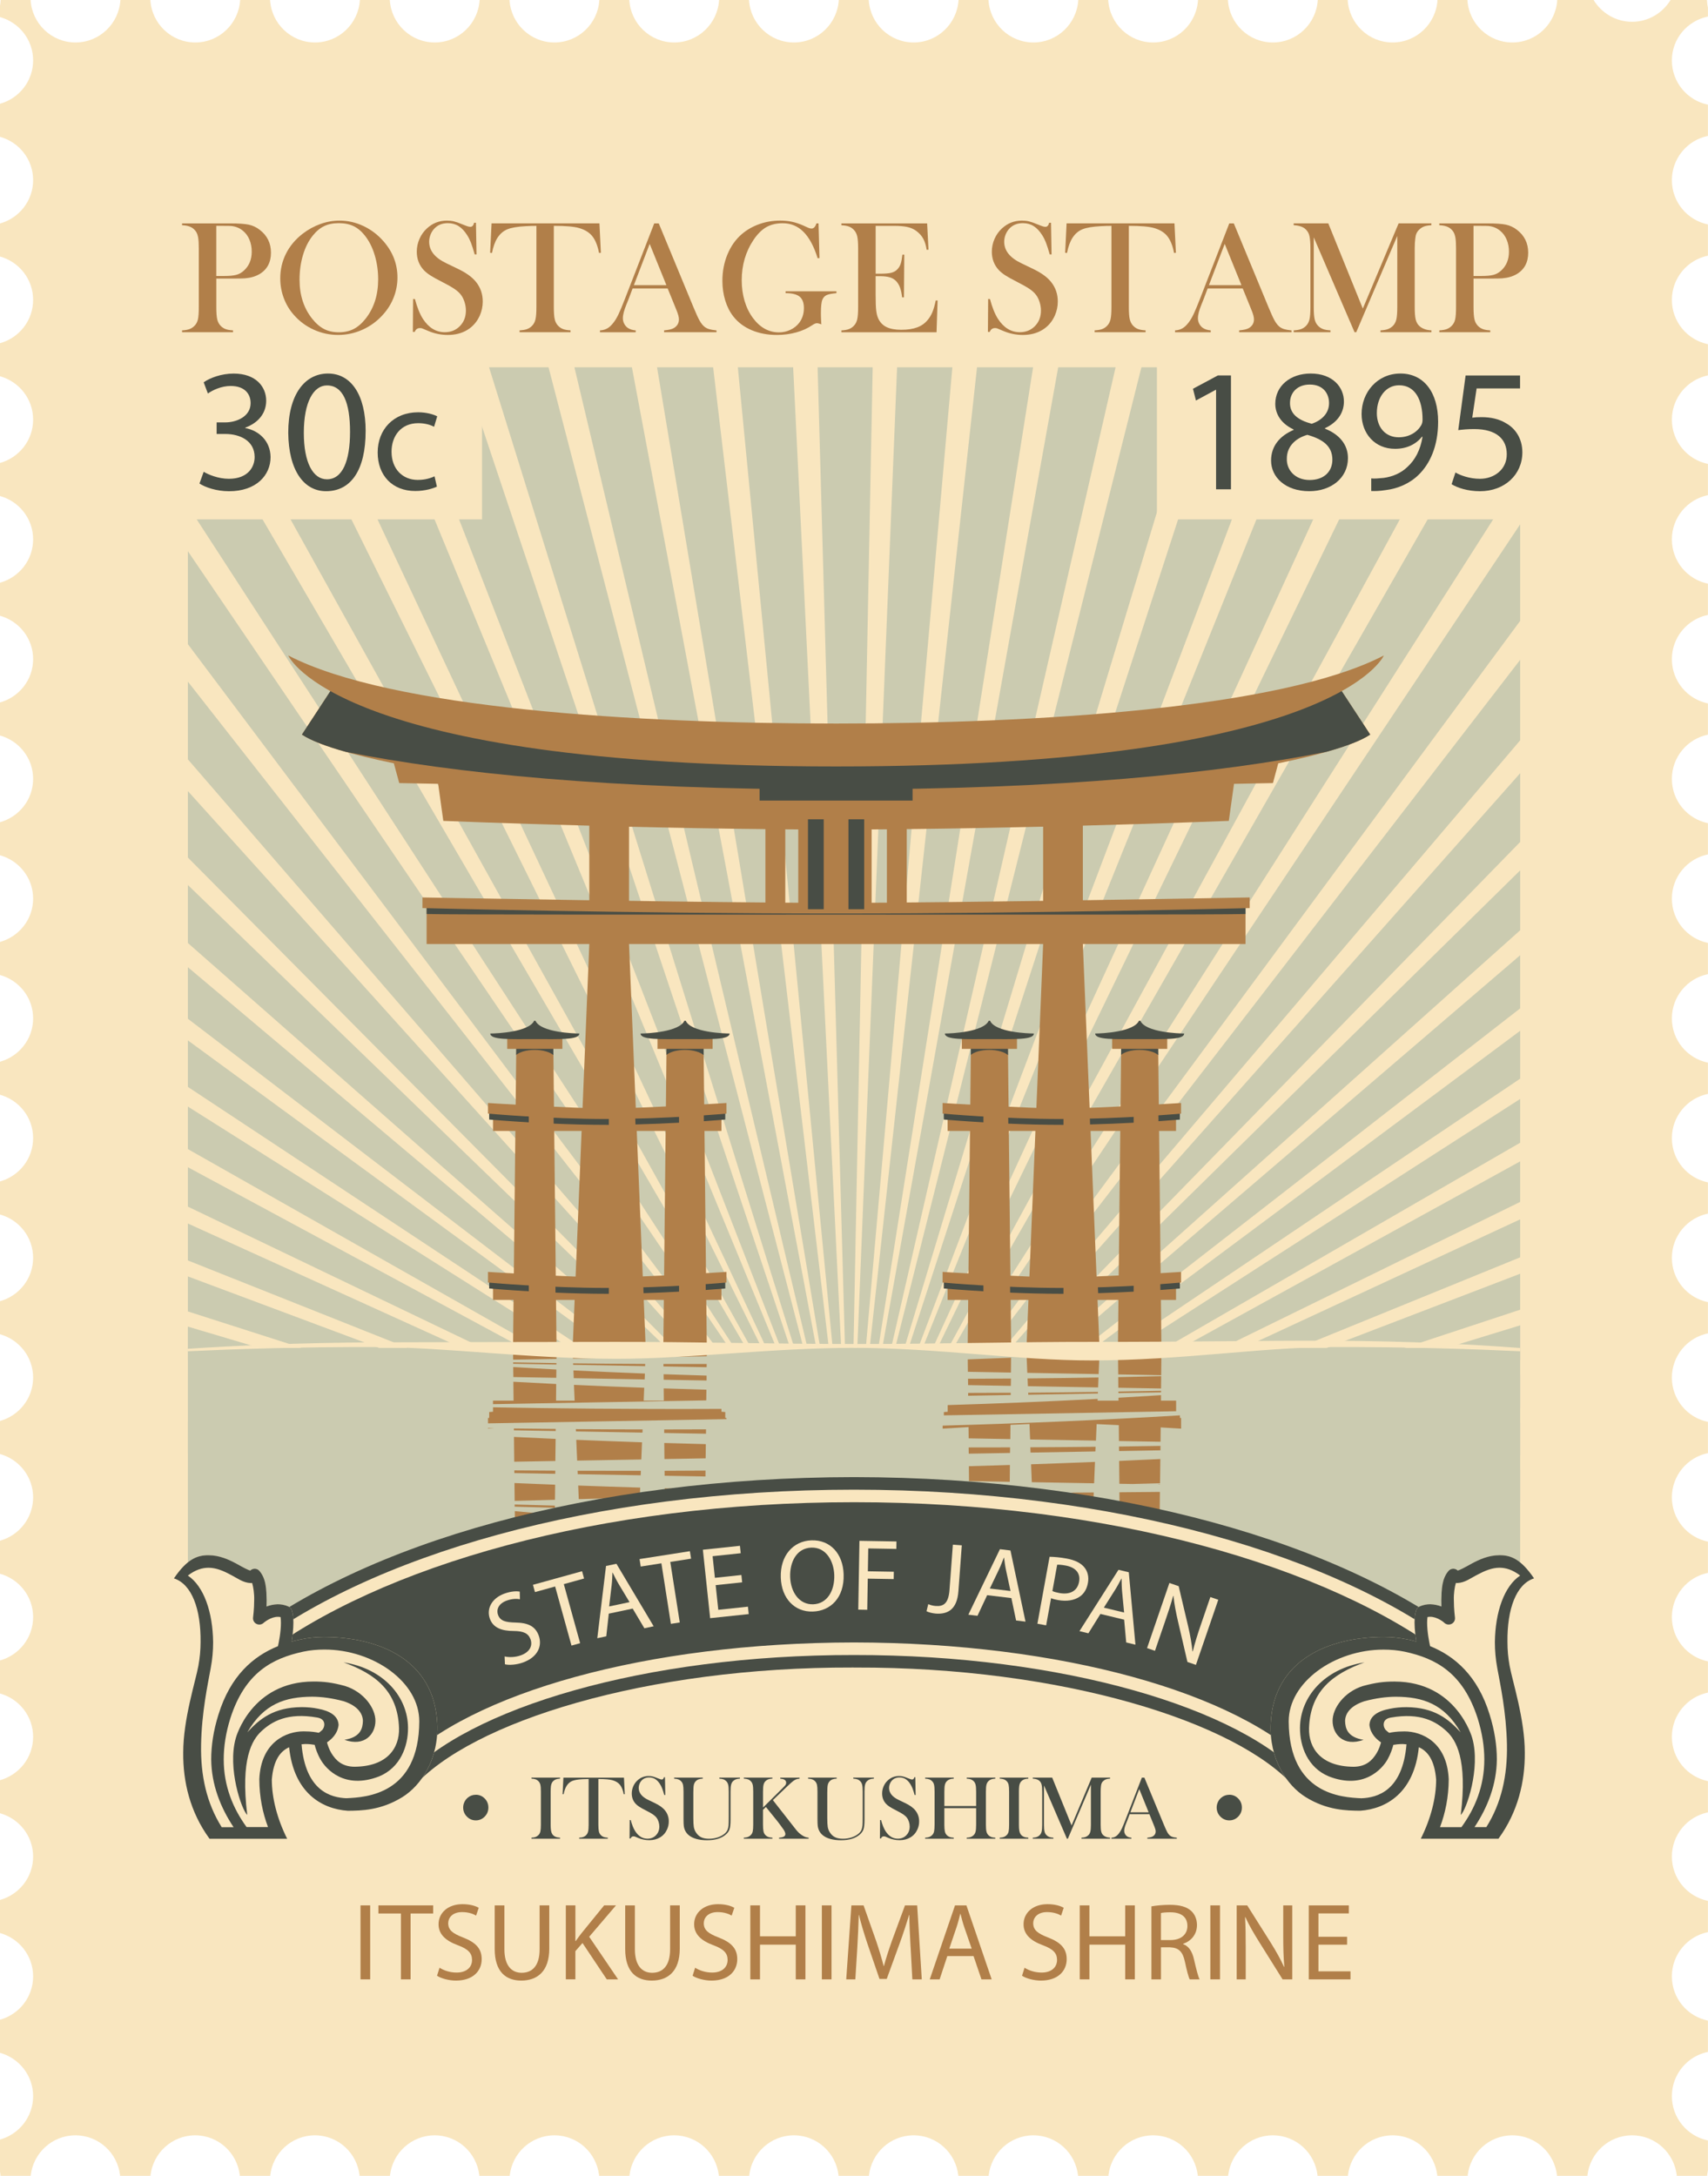 <svg xmlns="http://www.w3.org/2000/svg" width="847.81" height="1080" viewBox="0 0 847.81 1080"><g id="a"/><g id="b"><g id="c"><g id="d"><path d="M.31.0H15.18c.71 11.74 10.39 21.08 22.3 21.08S59.06 11.74 59.77.0h14.86c.7 11.74 10.37 21.08 22.3 21.08S118.49 11.74 119.21.0h14.84c.71 11.74 10.39 21.08 22.3 21.08s21.59-9.34 22.29-21.08h14.85c.71 11.74 10.37 21.08 22.3 21.08s21.57-9.34 22.29-21.08h14.83c.71 11.74 10.39 21.08 22.3 21.08s21.59-9.34 22.29-21.08h14.86c.71 11.74 10.37 21.08 22.29 21.08s21.57-9.34 22.29-21.08h14.84c.71 11.74 10.38 21.08 22.29 21.08s21.59-9.34 22.29-21.08h14.86c.71 11.74 10.37 21.08 22.29 21.08s21.57-9.34 22.3-21.08h14.84c.71 11.74 10.38 21.08 22.3 21.08s21.58-9.34 22.29-21.08h14.85c.71 11.74 10.37 21.08 22.29 21.08s21.58-9.34 22.29-21.08h14.84c.71 11.74 10.39 21.08 22.3 21.08s21.59-9.34 22.3-21.08h14.85c.71 11.74 10.37 21.08 22.29 21.08s21.58-9.34 22.3-21.08h14.84c.7 11.74 10.38 21.08 22.3 21.08s21.58-9.34 22.29-21.08h18.04c3.94 6.45 10.98 10.81 19.11 10.81s15.16-4.36 19.1-10.81h18.05c.09 1.29.2 2.56.5 3.78v4.43c-10.18 2.11-17.9 10.96-17.9 21.79s7.69 19.88 17.9 21.97v15.49c-10.21 2.09-17.9 11.13-17.9 21.97s7.69 19.88 17.9 21.98v15.49c-10.21 2.09-17.9 11.13-17.9 21.97s7.69 19.88 17.9 21.98v15.49c-10.21 2.09-17.9 11.13-17.9 21.97s7.69 19.88 17.9 21.98v15.49c-10.21 2.09-17.9 11.13-17.9 21.97s7.69 19.88 17.9 21.98v15.49c-10.21 2.1-17.9 11.13-17.9 21.97s7.69 19.88 17.9 21.98v15.49c-10.21 2.1-17.9 11.13-17.9 21.97s7.69 19.88 17.9 21.98v15.49c-10.21 2.1-17.9 11.13-17.9 21.97s7.69 19.88 17.9 21.98v15.49c-10.21 2.09-17.9 11.13-17.9 21.97s7.69 19.89 17.9 21.98v15.49c-10.21 2.09-17.9 11.13-17.9 21.97s7.69 19.88 17.9 21.97v15.49c-10.21 2.09-17.9 11.13-17.9 21.97s7.69 19.88 17.9 21.98v15.49c-10.21 2.09-17.9 11.13-17.9 21.97s7.69 19.88 17.9 21.98v15.49c-10.21 2.09-17.9 11.13-17.9 21.97s7.69 19.88 17.9 21.98v15.49c-10.21 2.09-17.9 11.13-17.9 21.97s7.69 19.88 17.9 21.98v15.49c-10.21 2.09-17.9 11.13-17.9 21.97s7.69 19.88 17.9 21.98v15.49c-10.21 2.09-17.9 11.13-17.9 21.97s7.69 19.89 17.9 21.98v15.49c-10.21 2.09-17.9 11.13-17.9 21.98s7.69 19.88 17.9 21.97v15.51c-10.21 2.09-17.9 11.13-17.9 21.97s7.69 19.91 17.9 22v14.74c-.21.92-.31 1.85-.41 2.81h-15.04c-1.18-11.27-10.61-20.1-22.2-20.1s-21.02 8.83-22.19 20.1h-15.05c-1.18-11.27-10.61-20.1-22.19-20.1s-21.01 8.83-22.2 20.1h-15.04c-1.19-11.27-10.61-20.1-22.2-20.1s-21.02 8.83-22.19 20.1h-15.05c-1.18-11.27-10.62-20.1-22.2-20.1s-21.01 8.83-22.2 20.1h-15.04c-1.19-11.27-10.61-20.1-22.2-20.1s-21.02 8.83-22.2 20.1h-15.05c-1.17-11.27-10.61-20.1-22.19-20.1s-21.02 8.83-22.2 20.1h-15.04c-1.19-11.27-10.61-20.1-22.2-20.1s-21.02 8.83-22.19 20.1h-15.05c-1.17-11.27-10.61-20.1-22.2-20.1s-21.01 8.83-22.19 20.1h-15.04c-1.19-11.27-10.61-20.1-22.2-20.1s-21.02 8.83-22.19 20.1h-15.05c-1.17-11.27-10.61-20.1-22.2-20.1s-21.01 8.83-22.2 20.1h-15.04c-1.19-11.27-10.62-20.1-22.2-20.1s-21.02 8.83-22.2 20.1h-15.06c-1.17-11.27-10.61-20.1-22.19-20.1s-21.01 8.83-22.2 20.1h-15.04c-1.19-11.27-10.61-20.1-22.19-20.1s-21.02 8.83-22.2 20.1h-15.05c-1.17-11.27-10.61-20.1-22.2-20.1s-21 8.83-22.2 20.1H.24c-.08-.75-.1-1.53-.24-2.26v-15.74c9.46-2.65 16.44-11.25 16.44-21.55s-6.98-18.87-16.44-21.52v-16.41c9.46-2.64 16.44-11.22 16.44-21.52s-6.98-18.9-16.44-21.53v-16.4c9.46-2.64 16.44-11.23 16.44-21.53s-6.98-18.88-16.44-21.52v-16.4c9.46-2.64 16.44-11.23 16.44-21.52s-6.98-18.89-16.44-21.52v-16.4c9.46-2.64 16.44-11.22 16.44-21.52s-6.98-18.88-16.44-21.52v-16.4c9.46-2.64 16.44-11.23 16.44-21.52s-6.98-18.89-16.44-21.52v-16.4c9.46-2.64 16.44-11.23 16.44-21.53s-6.98-18.88-16.44-21.52v-16.4c9.46-2.64 16.44-11.22 16.44-21.52s-6.98-18.89-16.44-21.52v-16.4c9.46-2.64 16.44-11.22 16.44-21.52s-6.98-18.88-16.44-21.52v-16.4c9.46-2.64 16.44-11.22 16.44-21.52s-6.98-18.88-16.44-21.52v-16.4c9.46-2.64 16.44-11.22 16.44-21.52s-6.98-18.88-16.44-21.52v-16.4c9.46-2.64 16.44-11.23 16.44-21.52s-6.98-18.89-16.44-21.52v-16.4c9.46-2.64 16.44-11.22 16.44-21.52s-6.98-18.88-16.44-21.52v-16.4c9.46-2.64 16.44-11.22 16.44-21.52s-6.98-18.89-16.44-21.52v-16.4c9.46-2.64 16.44-11.22 16.44-21.52s-6.98-18.88-16.44-21.52v-16.4c9.46-2.64 16.44-11.22 16.44-21.52s-6.98-18.89-16.44-21.52v-16.4c9.46-2.64 16.44-11.23 16.44-21.53S9.46 70.54.0 67.91v-16.4c9.46-2.63 16.44-11.22 16.44-21.52S9.46 11.11.0 8.47V2.82C.18 1.9.26.95.31.0z" fill="#f9e6bf"/><path d="M102.25 182.31 417.04 748.67h.48L137.04 182.31h-34.79zM93.24 376.9l321.29 371.77h.6L93.25 338.34v38.55zm0 48.74 320.3 323.03h.68L93.25 392.66v32.98zm0-105.92 322.2 428.95h.54L93.25 273.6v46.12zm0-68.69 323.02 497.64h.51L93.25 194.29v56.75zm273-68.72 54.78 566.36h.42l-27.74-566.36h-27.46zm-40.1.0 94.24 566.36h.42L353.99 182.31h-27.85zm-127.58.0 219.86 566.36h.44L229.41 182.31h-30.84zm44.19.0 176.33 566.36h.43L272.28 182.31h-29.52zm42.37.0 134.62 566.36h.42L313.66 182.31h-28.53zM93.25 598.94l312.17 149.74h1.63L93.25 579.37v19.57zm0 76.21 298.12 73.52h4.85l-302.98-90.18v16.65zm0 23.38 286.42 50.15h8.76l-295.18-66.25v16.11zm0 22.82 259.74 27.33h20.88l-280.63-43.08v15.75zm0-70.39 304.77 97.72h3.1l-307.87-115.1v17.38zm0 92.86 133.6 4.86h109.08l-242.68-20.39v15.53zm0-275.74 319.19 280.6h.75L93.25 439.29v28.79zm0 71.42 316.38 209.18h1.04L93.25 516.42v23.08zm0-33.83 317.9 243.01h.89L93.25 480.08v25.58zM405.84 182.31l15.82 566.36h.43l11.09-566.36h-27.33zM93.25 625.66l309.11 123.01h2.18L93.25 607.32v18.34zm0-55.29 314.52 178.3h1.29L93.25 549.27v21.1zm58.71-388.06L417.74 748.67h.46L184.54 182.31h-32.58zM437.83 748.67l316.76-213.26v-23.77l-318.36 237.04h1.6zm-2.28.0 319.03-248.14v-26.38l-320.35 274.52h1.31zm5.08.0 313.95-181.46v-21.73l-315.93 203.19h1.98zm8.4.0 305.55-124.57v-18.85l-308.99 143.43h3.44zm-4.81.0 310.36-152.07v-20.13l-312.89 172.19h2.53zm-14.77.0 325.13-440.49v-47.93l-325.88 488.42h.75zM751.88 182.31 427.7 748.67h.67L754.58 236.77v-54.46h-2.7zM455.79 748.67l298.79-98.57v-17.86l-303.69 116.44h4.89zm-25.12.0 323.91-381.2v-39.96l-324.75 421.16h.84zm1.39.0 322.53-330.75v-34.13l-323.47 364.87h.94zm1.6.0 320.93-286.92v-29.74l-322.02 316.65h1.09zm51.31-566.36-61.99 566.36h.44l89.38-566.36h-27.83zm81.6.0-142.2 566.36h.5L596.01 182.31h-29.45zm87.5.0-82.16 203.97-145.98 362.39h.56L686.51 182.31h-32.46zm-44.73.0-184.22 566.36h.52L640.07 182.31h-30.74zm-164.05.0-22.97 566.36h.42l49.99-566.36h-27.44zm79.97.0-101.6 566.36h.47L553.75 182.31h-28.49zm159 566.36 70.33-3.15v-15.96l-206.63 19.11h136.29zm-200.05.0 270.38-49.67v-16.56l-283.92 66.23h13.54zm39.64.0 230.74-26.23v-16.18l-261.65 42.41h30.91zm-57.68.0 288.43-73.7v-17.11l-296.03 90.81h7.61zM701.34 182.31 426.77 748.67h.61L735.97 182.31h-34.63z" fill="#cbcbb0"/><path d="M93.25 669.08V778.77L109.41 806.13H735.36L754.58 778.77V669.08H93.25z" fill="#cbcbb0"/><g><g><path d="M609.95 407.47l2.58-18.39c12.19-.23 19.32-.38 19.32-.38l2.65-9.81c20.95-4.32 38.01-9.12 45.64-14.27l-15.18-23.16c-25.51 15.94-81.36 20.86-139.66 22.26h-220.6c-58.3-1.4-114.14-6.32-139.66-22.26l-15.17 23.16c7.62 5.15 24.71 9.95 45.63 14.27l2.67 9.81s7.11.15 19.32.38l2.56 18.39s30.48 1.24 72.47 2.37v40.65h-80.76v18.08h80.76l-8.31 201.57h36.35l-8.33-201.57h205.56l-8.32 201.57h36.34l-8.31-201.57h80.75v-18.08h-80.75v-40.66c41.98-1.14 72.45-2.36 72.45-2.36zM312.23 450.5v-40.14c21.3.52 44.52.96 67.7 1.2v38.94h-67.7zm77.56.0v-38.84c2.16.02 4.29.02 6.45.04v38.8h-6.45zm42.86.0v-38.8c2.5-.02 5.06-.03 7.58-.05v38.85h-7.58zm85.14.0h-67.7v-38.95c23.16-.25 46.38-.7 67.7-1.21v40.16z" fill="#b17f49"/><path d="M414.96 452.84c-79.71.0-159.44-1.62-191.06-2.34h-12.13v3.2c14.81.37 109.02.26 203.2.26s188.48.11 203.29-.26v-3.2H606.1c-31.64.73-111.43 2.34-191.13 2.34z" fill="#484d45"/><path d="M620.33 450.75s-102.78 2.69-205.37 2.69-205.27-2.69-205.27-2.69v-5.28s145.15 2.71 205.08 2.71 205.55-2.71 205.55-2.71v5.28z" fill="#b17f49"/><path d="M677.27 360.23h0l-12.31-18.76c-42.29 26.43-167.95 22.58-249.95 22.58s-207.66 3.85-249.97-22.58l-8.07 12.33h0l-1.4 2.15-1.03 1.55h0l-4.67 7.13c4.42 2.98 12.09 5.84 21.75 8.56 53.34 10.6 130.83 18.67 243.39 18.67s190.04-8.07 243.37-18.67c9.68-2.73 17.35-5.58 21.75-8.56l-2.87-4.39z" fill="#484d45"/><path d="M401.06 451.31h7.81v-44.63h-7.81v44.63zm20.09-44.63v44.63h7.81v-44.63h-7.81z" fill="#484d45"/><g><g><g><path d="M576.51 670.15H554.9L556.59 513.38H574.83L576.51 670.15z" fill="#b17f49"/><path d="M556.47 523.62c1.74-1.45 5.14-2.47 9.17-2.47s7.64 1.06 9.3 2.58l-.05-5.43h-18.35l-.07 5.32z" fill="#484d45"/><path d="M552.03 514.98h27.36v5.66H552.03z" fill="#b17f49"/><path d="M566.06 506.68h-.71c-2.48 5.55-18.34 6.33-21.73 6.33.0 3.25 9.88 2.77 22.08 2.77s22.09.48 22.09-2.77c-2.43.0-19.22-.52-21.73-6.33z" fill="#484d45"/></g><g><path d="M501.93 670.15H480.32L482 513.38h18.25L501.93 670.15z" fill="#b17f49"/><path d="M481.9 523.62c1.72-1.45 5.11-2.47 9.14-2.47s7.63 1.06 9.31 2.58l-.06-5.43h-18.35l-.05 5.32z" fill="#484d45"/><path d="M477.44 514.98h27.36v5.66H477.44z" fill="#b17f49"/><path d="M491.47 506.68h-.71c-2.46 5.55-18.34 6.33-21.73 6.33.0 3.25 9.89 2.77 22.08 2.77s22.08.48 22.08-2.77c-2.42.0-19.23-.52-21.73-6.33z" fill="#484d45"/></g><g><path d="M470.37 550.09h113.38v11.29H470.37z" fill="#b17f49"/><path d="M500.45 554.24l.04 3.5c8.29.36 17.4.61 26.57.61.27.0.54.0.83.0v-3.49h-.83c-9.17.0-18.32-.26-26.61-.61zm-31.98-1.73v3.2c2.08.18 9.51.8 19.68 1.39v-3.5c-6.94-.41-12.62-.82-16.17-1.1h-3.51zm72.62 5.64c7.75-.19 15.13-.52 21.63-.87v-3.5c-6.54.36-13.95.68-21.75.87l.12 3.49zm41.06-5.64c-1.86.15-4.28.33-7.14.53l.03 3.49c5.43-.37 9.23-.7 10.61-.81v-3.2h-3.5z" fill="#484d45"/><path d="M586.25 552.77s-29.62 2.68-59.19 2.68-59.17-2.68-59.17-2.68v-5.27s41.84 2.7 59.12 2.7 59.24-2.7 59.24-2.7v5.27z" fill="#b17f49"/></g><g><path d="M470.37 633.95h113.38v11.29H470.37z" fill="#b17f49"/><path d="M468.47 636.37v3.2c2.08.18 9.51.8 19.68 1.39v-3.5c-6.94-.4-12.62-.82-16.17-1.1h-3.51zm32.91 1.77.03 3.49c8.04.33 16.83.58 25.65.58.27.0.54.0.83.0v-3.49c-.28.0-.55.0-.83.0-8.83.0-17.64-.24-25.68-.57zm43.73 3.76c6.28-.19 12.27-.47 17.62-.76v-3.49c-5.41.29-11.42.56-17.77.76l.14 3.5zm37.05-5.53c-1.65.13-3.76.28-6.21.46l.03 3.49c4.93-.35 8.38-.64 9.69-.75v-3.2h-3.5z" fill="#484d45"/><path d="M586.25 636.62s-29.62 2.68-59.19 2.68-59.17-2.68-59.17-2.68v-5.28s41.84 2.71 59.12 2.71 59.24-2.71 59.24-2.71v5.28z" fill="#b17f49"/></g></g><g><g><path d="M350.85 670.15H329.25L330.92 513.38h18.25L350.85 670.15z" fill="#b17f49"/><path d="M330.82 523.62c1.71-1.45 5.14-2.47 9.16-2.47s7.63 1.06 9.3 2.58l-.07-5.43h-18.34l-.05 5.32z" fill="#484d45"/><path d="M326.37 514.98h27.36v5.66H326.37z" fill="#b17f49"/><path d="M340.39 506.68h-.68c-2.48 5.55-18.34 6.33-21.74 6.33.0 3.25 9.89 2.77 22.08 2.77s22.09.48 22.09-2.77c-2.44.0-19.24-.52-21.75-6.33z" fill="#484d45"/></g><g><path d="M276.26 670.15H254.65L256.34 513.38h18.25L276.26 670.15z" fill="#b17f49"/><path d="M256.23 523.62c1.72-1.45 5.13-2.47 9.16-2.47s7.63 1.06 9.3 2.58l-.05-5.43h-18.36l-.06 5.32z" fill="#484d45"/><path d="M251.78 514.98h27.37v5.66H251.78z" fill="#b17f49"/><path d="M265.8 506.68h-.68c-2.48 5.55-18.33 6.33-21.75 6.33.0 3.25 9.9 2.77 22.1 2.77s22.08.48 22.08-2.77c-2.43.0-19.23-.52-21.75-6.33z" fill="#484d45"/></g><g><path d="M244.72 550.09H358.1v11.29H244.72z" fill="#b17f49"/><path d="M274.79 554.24l.04 3.5c8.26.36 17.4.61 26.55.61.29.0.56.0.84.0v-3.49h-.84c-9.15.0-18.3-.26-26.59-.61zm-31.98-1.73v3.2c2.05.18 9.51.8 19.66 1.39v-3.5c-6.95-.41-12.61-.82-16.16-1.1h-3.51zm72.62 5.64c7.75-.19 15.13-.52 21.62-.87v-3.5c-6.53.36-13.93.68-21.74.87l.12 3.49zm41.06-5.64c-1.86.15-4.28.33-7.14.53l.03 3.49c5.41-.37 9.23-.7 10.62-.81v-3.2h-3.5z" fill="#484d45"/><path d="M360.6 552.77s-29.65 2.68-59.21 2.68-59.16-2.68-59.16-2.68v-5.27s41.84 2.7 59.11 2.7 59.26-2.7 59.26-2.7v5.27z" fill="#b17f49"/></g><g><path d="M244.72 633.95H358.1v11.29H244.72z" fill="#b17f49"/><path d="M242.82 636.37v3.2c2.05.18 9.51.8 19.66 1.39v-3.5c-6.95-.4-12.61-.82-16.16-1.1h-3.51zm32.88 1.77.05 3.49c8.01.33 16.81.58 25.63.58.29.0.56.0.84.0v-3.49c-.28.0-.56.0-.84.0-8.81.0-17.63-.24-25.68-.57zm43.75 3.76c6.26-.19 12.25-.47 17.61-.76v-3.49c-5.38.29-11.41.56-17.75.76l.14 3.5zm37.05-5.53c-1.66.13-3.76.28-6.22.46l.03 3.49c4.92-.35 8.38-.64 9.69-.75v-3.2h-3.5z" fill="#484d45"/><path d="M360.6 636.62s-29.65 2.68-59.21 2.68-59.16-2.68-59.16-2.68v-5.28s41.84 2.71 59.11 2.71 59.26-2.71 59.26-2.71v5.28z" fill="#b17f49"/></g></g></g><path d="M377.03 385.01h75.95v12.38H377.03z" fill="#484d45"/><path d="M415.01 380.45c248.72.0 271.9-55.09 271.9-55.09-50.85 26.43-173.3 33.79-271.9 33.79s-221.06-7.37-271.93-33.79c0 0 23.19 55.09 271.93 55.09z" fill="#b17f49"/></g><path d="M349.92 756.67c-6.55-.3-13.14-.63-19.76-.99l.05 4.16 19.68.54.03-3.71zm-32.86-1.75c-9.79-.6-19.62-1.28-29.44-2.04l.24 5.8 29.01.8.19-4.56zm183.55 37.51c-6.35.36-12.68.7-18.99 1.01l.12 10.31 18.74.51.13-11.84zm-150.9-17.05.1-8.16c-6.49-.27-13-.59-19.54-.93l.1 9.61 19.34-.53zm234.03 3.72h-8.41l.08-8.14c-6.45.67-12.92 1.3-19.41 1.89l.06 6.25h-14.74l.21-5c-9.23.76-18.47 1.47-27.7 2.09l.11 2.91h-13.19l.03-2.06c-6.46.4-12.91.77-19.3 1.11v.95h-11.11v5.51c-.81.07-1.48.13-1.9.16v1.65l115.28-3.15v-4.16zM350.1 739.28c-6.67-.16-13.4-.34-20.13-.53l.05 4.21 20.05-.55.03-3.13zm192.07 18.89c-8.53.23-18.27.46-29.05.63l.25 6.06 28.51.78.3-7.46zm-41.21.8c-6.28.09-12.87.14-19.69.18l.05 4.83 19.59.53.05-5.54zm.17-15.67c-6.69.44-13.37.85-20.03 1.22l.1 9.53 19.81.54.12-11.29zm-150.93-13.34c-6.88.05-13.67.07-20.32.1l.02 2.46 20.27.36.03-2.92zm151.1-2.78c-6.82.22-13.61.42-20.37.61l.07 7.38 20.22.36.08-8.36zm37.34 116.93c-7.13.07-14.46.13-22.01.17l.02.53 21.99-.6v-.1zm4.26-103.28c-3.22.03-6.46.05-9.77.06-6.89.59-13.8 1.11-20.69 1.61l.51 12.4 29.34.8.62-14.88zm36.48 79.02h-4.49l.03-.9v-.15c-7.63.58-15.27 1.14-22.9 1.65v4.33c-5.07.2-8.39.82-8.39 2.68 3.39.0 19.25.78 21.73 6.33h.71c2.51-5.8 19.3-6.33 21.73-6.33.0-1.86-3.32-2.49-8.41-2.68v-4.94zm-35.85-94.2c-10.62.44-21.19.83-31.73 1.19l.36 8.88 30.93.55.44-10.63zm-42.13-7.2c-6.68.03-13.53.03-20.58.03l.04 3.09 20.5-.36.03-2.76zm-151.91 78.49c-6.44.04-12.74.05-18.9.05l.03 2.62 18.83.51.04-3.19zm194.34-78.8c-10.1.11-20.9.21-32.39.26l.1 2.63 32.19-.57.1-2.32zm31.73 38.87c-4.24.18-10.93.45-19.73.74l.09 8.26 19.54.53.1-9.53zm-260.62 49.25c-8.38-.45-16.77-.95-25.19-1.49l.64 15.49 23.98-.66.57-13.35zm.38-9.29c-9-.03-17.64-.1-25.92-.2l.07 1.72 25.75.7.1-2.22zm22.56 34.77 4.07.12c3.44-2.76 10.8-3.8 15.68-4.18-11.27.12-22.26.2-32.97.22 4.63.51 10.23 1.61 13.21 3.84zm-23.84-3.82c-7.99.0-15.78-.02-23.35-.06l.1 2.59 23.12.63.14-3.16zm-71.83-119.03v.24s1.18-.07 3.15-.2c-1.06-.02-2.1-.03-3.15-.05zm33.21 38.47c-7.43-.18-14.11-.37-19.96-.55l.02 1.07 19.95.55v-1.06zm300.36-10.67c-.42.04-.83.09-1.26.14l1.26.02v-.16zm-.03 3.86c-6.47.07-13.16.14-20.1.19l.16 15.34 19.75.54.19-16.08zm-225.11-50.74c-7.03-.19-14.08-.41-21.2-.64l.07 6.08h-10l.26-6.41c-11.56-.41-23.2-.88-34.88-1.42l.34 7.83h-9.23l.08-8.26c-7.09-.35-14.18-.73-21.26-1.12l.1 9.38h-10.21v1.74l105.86-1.87.07-5.3zm9.95 14.05s-.26-.02-.59-.05v-2.9c-.42-.04-1.1-.09-1.9-.16v-1.41c-46.56.21-86.3-.28-113.38-.79v2.2c-.81.07-1.48.12-1.9.16v2.9c-.35.03-.59.05-.59.05v2.66l118.37-2.09v-.57zm-10.24 12.98c-6.83-.18-13.72-.37-20.62-.58l.08 7.98 20.46-.36.08-7.03zm127.08 107.95c-5.08.2-8.4.82-8.4 2.68 3.39.0 19.27.78 21.73 6.33h.71c2.5-5.8 19.31-6.33 21.73-6.33.0-1.86-3.31-2.49-8.41-2.68v-1.54c-9.16.47-18.28.9-27.36 1.29v.25zm97.56-12.3.03-3.32c-5.74.16-11.96.31-18.61.46l.03 3.36 18.55-.51zm-34.14-21.88c4.88.18 10.16.41 15.36.67l.15 14.51 18.7.51.15-13.98c6.58.39 11.04.68 11.04.68v-5.28s-.24-.02-.59-.05v-1.71c-23.63 2.3-47.51 4.16-71.18 5.64l.54 13.06 25.23.69.61-14.74zm-224.68-14.32.46-10.75c-9.49-.55-19.03-1.16-28.58-1.85l.55 13.35 27.56-.76zm225.53-6.16.04-1.17c-8.59.2-18.02.37-28.19.51l.06 1.43 28.09-.76zm-1.66 39.83c-7.81.13-16.11.25-24.8.34l.15 3.82 24.51-.66.14-3.49zm-39.21-38.72.02-1.64c-6.28.06-12.77.1-19.49.13l.04 2.04 19.43-.53zm-151.57 47.42.12-10.75c-6.18-.25-12.42-.53-18.67-.84l.14 12.09 18.41-.5zm190.33 2.61c-7.98.5-15.93.96-23.84 1.41l.58 13.95 22.6.62.66-15.97zm35.85-52.07.02-1.22c-5.54.19-12.09.4-19.5.61v1.14l19.48-.54zm-75.07 45.33.06-4.11c-6.04.03-12.27.05-18.62.06l.05 4.55 18.51-.5zm-150.35-66.39c-6.86.02-13.49.0-19.96-.02l.02 1.79 19.9.55.04-2.32zm-73.83-71.53c-7.92-.11-15.12-.24-21.47-.36v.7l21.47.38v-.72zm44.07.42c-12.96-.07-24.95-.17-35.8-.31l.03.76 35.73.63.04-1.08zm181.61-3.09c-7.19.3-14.37.58-21.51.83l.07 6.16 21.36.38.08-7.37zm-151.09 3.12c-7.39.01-14.54.01-21.47.0l.02 1.21 21.42.38.03-1.58zm-74.95 32.23c-7.26-.07-14.18-.14-20.75-.22v.9l20.75.36v-1.04zm.29-25.37.04-4.13c-7.14-.38-14.29-.78-21.41-1.22l.07 4.97 21.31.38zm300.26-.84c-5.23.13-12.43.31-21.32.48l.04 5.28 21.21.38.07-6.14zm-.09 8.06.02-.79c-6.14.14-13.21.26-21.19.4l.02.76 21.15-.37zm-30.53-19.38c-12.03.7-24.11 1.31-36.16 1.84l.32 7.85 35.42.62.42-10.32zm-44.06 20.69v-1.12c-6.8.05-13.84.07-21.14.08v1.4l21.14-.37zm-225.89 21.79c-6.9-.31-13.8-.64-20.69-.98l.13 12.3 20.41-.36.14-10.96zm300.57-31.61.13-12.3h-8c-4.51.31-9.05.6-13.58.88l.12 11.03 21.34.38zm-61.97-12.3h-4.94l.02.09 4.92-.09zm-193.99 3.42.15-3.42h-36.35l.16 4.06 36.04-.64zm-44.19.79.03-4.21h-21.6l.06 4.58 21.51-.37zm74.59-1.32.03-2.89h-21.6l.03 3.27 21.54-.38zm-75.2 56.78c-6.96-.04-13.75-.08-20.32-.13l.02 1.34 20.29.35v-1.56zm-.06 6.97c-6.72-.26-13.44-.53-20.19-.82l.09 8.86 20.01-.55.09-7.49zm226.36-66.41.02-.22h-21.62v.61l21.6-.39zm43.34 13.19c-10.19.18-22.02.35-35.21.47l.16 3.85 34.85.62.2-4.93zm-226.58 32.17c-10.82-.36-21.7-.77-32.64-1.23l.44 10.32 31.84-.56.36-8.53zm-43.29 35.97c-6.63-.56-13.26-1.17-19.86-1.81l.08 7.73 19.71.54.07-6.46zm-.47 44.7c-6.6-.1-12.92-.22-18.9-.35l.02 1.35 18.87.52v-1.52zm.21-19.17.17-14.68c-6.56-.52-13.11-1.06-19.64-1.65l.16 16.86 19.31-.52zm-19.16 14.74v.07l19-.52.02-.57c4.85-.23 9.7-.44 14.19-.6l.04.77 71.39-1.95v-1.65s-.26-.02-.59-.05v-2.9c-.42-.03-1.1-.09-1.9-.16v-2.92c-47.35.31-87.34-.53-113.38-1.32v4.24c-.81.07-1.48.13-1.9.16v2.9c-.35.04-.59.05-.59.05v4.88l11.59-.32c.69-.04 1.4-.08 2.14-.13zm-4.18 29.17 27.37-.75v-.72h-4.48l.02-.9.16-15.2c-6.26-.45-12.52-.92-18.76-1.42l.18 17.52h-4.48v1.47zm-8.41 6.15c2.21.0 9.71.34 15.35 2.1l12.38.34c3.23-1.18 7.26-1.79 10.57-2.11-13.49-.1-26.31-.26-38.26-.45.0.05-.04.08-.04.12zm73.98-79.44c-10.75-.09-20.78-.24-29.94-.43l.05 1.14 29.83.81.06-1.53zm33.09-38.55c-7.06.03-13.98.04-20.76.05v1.76l20.74.36.02-2.17zm-31.49.04c-11.59-.01-22.64-.06-33.13-.14l.05 1.14 33.02.58.06-1.58zm-.85 20.55c-10.81.01-21.28.0-31.41-.04l.07 1.71 31.25.55.09-2.23zm-.34 8.33c-10.19-.3-20.45-.65-30.76-1.02l.26 6.75 30.3-.84.2-4.89zm227.19-46.71.03-.78c-10.42.14-22.03.28-34.63.38l.04 1.01 34.56-.61zm-194.23-6.45v-2.44c-7.04-.2-14.17-.43-21.33-.67l.03 2.73 21.3.38zm-30.74-.54.12-2.91c-11.78-.45-23.63-.96-35.47-1.55l.15 3.84 35.2.63zm160.83 29.26 20.68.37.06-7.08c3.2-.15 6.38-.29 9.45-.41l.31 7.66 32.68.58.34-8.19c3.57.15 7.29.32 11 .51l.07 7.89 20.65.36.07-7.12c6.06.36 10.14.61 10.14.61v-5.27s-.24-.02-.59-.05v-1.28c-39.34 2.39-79.21 4.03-117.77 5.11v1.49s5.29-.34 12.84-.78l.07 5.61zm20.99-29.69c-6.81.05-13.92.1-21.32.11l.04 3.15 21.22.38.06-3.63zm81.96 10.98h-7.49l.02-2.74c-7.02.46-14.05.87-21.11 1.28v1.46h-10.38l.06-.88c-24.96 1.32-49.96 2.33-74.46 3.07v3.32c-.81.07-1.48.12-1.9.16v1.62l115.28-2.04v-5.25zm-7.75 22.45c-6.36.11-13.25.21-20.58.31l.03 2.25 20.54-.36.02-2.2zm-.06 6.52c-6.83.33-13.64.64-20.45.94l.12 11.33 6.56.12 13.62-.37.15-12.02z" fill="#b17f49"/><path d="M754.58 669.12c-22.14-1.7-54.7-3.47-93.24-3.62-34.1-.13-75.15.64-119.19.57-36.96-.05-75.48 1.06-116.93 1.06s-82.56-1.11-119.53-1.06c-44.04.06-84.48.11-118.58.24-38.71.15-71.56 1.71-93.87 3.19v1.23c22.43-1.05 55.48-2.23 94.29-2.08 34.1.14 74.1 5.76 118.14 5.83 36.99.05 76.78-5.44 118.25-5.44s81.38 6.3 118.37 6.25c44.04-.06 83.9-6.51 118.01-6.64 38.81-.15 71.86 1.03 94.28 2.08v-1.62z" fill="#f9e6bf"/></g><g><path d="M107.37 138.27v14.21c0 2.69.15 4.69.45 6 .3 1.31.87 2.38 1.68 3.23.71.74 1.54 1.29 2.47 1.64.94.36 2.17.57 3.7.65v.91h-25.29V164c1.53-.08 2.76-.3 3.7-.65.94-.36 1.76-.9 2.47-1.64.84-.84 1.41-1.91 1.7-3.2.29-1.29.43-3.3.43-6.02v-29.17c0-2.27-.1-4.02-.3-5.24-.2-1.23-.54-2.22-1.01-2.99-.69-1.06-1.56-1.84-2.61-2.36-1.05-.52-2.43-.82-4.11-.93h-.28v-.91h23.87c4.17.0 7.24.21 9.22.63 1.98.42 3.79 1.27 5.42 2.53 3.75 2.85 5.62 6.65 5.62 11.4s-1.9 8.37-5.7 10.61c-1.98 1.16-4.38 1.86-7.2 2.1-.9.08-3.06.12-6.49.12h-7.76zm0-1.27h3.88c2.61.0 4.62-.19 6.04-.57 1.41-.38 2.67-1.09 3.78-2.12 2.59-2.35 3.88-5.48 3.88-9.38.0-2.16-.37-4.15-1.13-5.96-.75-1.81-1.83-3.28-3.23-4.41-1.61-1.35-3.52-2.14-5.74-2.38-.61-.05-1.99-.08-4.16-.08h-3.33v24.89z" fill="#b17f49"/><path d="M139.11 138.25c0-4.43.95-8.55 2.85-12.34 1.9-3.79 4.67-7.1 8.31-9.92 2.72-2.08 5.65-3.69 8.79-4.81 3.14-1.12 6.3-1.68 9.5-1.68 4.06.0 7.99.89 11.79 2.67 3.8 1.78 7.12 4.3 9.97 7.55 4.64 5.28 6.97 11.29 6.97 18.02.0 3.38-.61 6.64-1.82 9.78-1.21 3.14-2.98 6.01-5.3 8.59-2.85 3.22-6.22 5.72-10.11 7.49-3.89 1.77-7.96 2.65-12.21 2.65s-8.21-.86-12.03-2.57c-3.83-1.72-7.13-4.15-9.89-7.29-2.19-2.45-3.87-5.25-5.05-8.38-1.17-3.13-1.76-6.38-1.76-9.76zm9.58.59c0 7.66 2.09 14.11 6.26 19.37 1.87 2.35 3.86 4.06 5.95 5.13 2.1 1.07 4.52 1.6 7.26 1.6s5.2-.53 7.3-1.58c2.1-1.06 4.1-2.77 6-5.15 4.17-5.28 6.25-11.79 6.25-19.53.0-4.25-.58-8.27-1.72-12.06s-2.76-7-4.85-9.64c-1.69-2.16-3.57-3.74-5.64-4.73-2.07-.99-4.52-1.48-7.34-1.48s-5.22.49-7.26 1.47c-2.04.98-3.94 2.56-5.68 4.75-2.09 2.62-3.7 5.82-4.83 9.62s-1.7 7.88-1.7 12.24z" fill="#b17f49"/><path d="M204.93 164.75l.12-16.35.91.04c1.11 4.16 2.43 7.44 3.96 9.83 2.88 4.42 6.49 6.63 10.85 6.63 3.03.0 5.54-1.02 7.52-3.05 1.98-2.03 2.97-4.6 2.97-7.72.0-1.35-.22-2.72-.65-4.12-.43-1.4-1.02-2.6-1.76-3.6-.77-1.03-1.84-2.02-3.23-2.97-1.39-.95-3.5-2.15-6.35-3.6-2.51-1.27-4.43-2.33-5.76-3.2-1.33-.87-2.41-1.76-3.23-2.65-2.27-2.48-3.4-5.5-3.4-9.06.0-2.19.44-4.3 1.33-6.33.88-2.03 2.12-3.77 3.7-5.22 2.8-2.59 6.11-3.88 9.94-3.88 1.24.0 2.39.13 3.44.38 1.05.25 2.47.74 4.23 1.48 1.32.53 2.22.87 2.69 1.01.48.15.9.22 1.27.22.92.0 1.54-.67 1.86-2.02h.91l.28 15.71h-.91c-.71-2.51-1.33-4.43-1.84-5.76-.52-1.33-1.13-2.57-1.84-3.7-1.29-2.06-2.71-3.58-4.27-4.57-1.56-.99-3.35-1.48-5.37-1.48-2.95.0-5.28 1-6.99 3.01-.71.82-1.27 1.78-1.68 2.89-.41 1.11-.61 2.22-.61 3.33.0 4.41 2.83 7.96 8.5 10.66l5.57 2.69c4.29 2.03 7.39 4.28 9.29 6.73 2.16 2.75 3.24 5.94 3.24 9.59.0 2.42-.49 4.74-1.46 6.95-1.37 3.08-3.43 5.46-6.17 7.13-2.74 1.67-5.98 2.51-9.7 2.51-3.4.0-6.68-.67-9.82-2.02-1.64-.71-2.61-1.12-2.93-1.23-.32-.11-.67-.16-1.07-.16-1.27.0-2.14.63-2.61 1.9h-.91z" fill="#b17f49"/><path d="M266.28 112.11c-1.66.0-3.45.05-5.34.16-4.06.21-7.09.73-9.08 1.54-1.99.82-3.64 2.23-4.93 4.23-1.19 1.85-2.1 4.35-2.73 7.52l-.91-.08.71-14.6h53.55l.71 14.6-.91.08c-.71-3.67-1.83-6.44-3.35-8.33-1.52-1.89-3.73-3.24-6.63-4.06-2.45-.71-6.61-1.07-12.47-1.07v40.37c0 2.69.15 4.69.45 6 .3 1.31.87 2.38 1.68 3.23.74.77 1.58 1.32 2.51 1.66.94.34 2.16.55 3.66.63v.91h-25.29v-.91c1.53-.08 2.76-.29 3.7-.63.94-.34 1.77-.9 2.51-1.66.82-.84 1.38-1.91 1.68-3.2.3-1.29.46-3.3.46-6.02v-40.37z" fill="#b17f49"/><path d="M355.64 164.91h-26V164c2.35-.21 3.98-.61 4.91-1.19 1.64-1.03 2.45-2.45 2.45-4.27.0-1.08-.37-2.53-1.11-4.35l-.67-1.66-3.8-9.34h-17.41l-2.06 5.46-.99 2.45c-1.19 2.9-1.78 5.18-1.78 6.85.0.98.22 1.89.65 2.73.44.84 1.02 1.53 1.76 2.06 1.03.71 2.35 1.13 3.96 1.27v.91h-17.73v-.91c1.4-.08 2.62-.42 3.68-1.03 1.06-.61 2.08-1.58 3.09-2.93.84-1.08 1.67-2.47 2.47-4.17.81-1.7 1.87-4.25 3.19-7.66l14.49-37.32h2.26l17.22 41.6c1.29 3.14 2.32 5.38 3.09 6.73.76 1.34 1.59 2.36 2.49 3.05.64.48 1.36.84 2.18 1.09.82.25 2.04.47 3.68.65v.91zm-24.85-23.35-8.31-20.5-7.84 20.5h16.15z" fill="#b17f49"/><path d="M406.3 110.88l.47 17.22-.91.08c-1.82-5.86-4.16-10.22-7.01-13.08-2.85-2.86-6.29-4.29-10.33-4.29-3.14.0-5.84.64-8.1 1.92-2.26 1.28-4.36 3.36-6.31 6.23-3.96 5.88-5.94 12.61-5.94 20.18.0 3.62.48 7.03 1.42 10.23.95 3.21 2.34 6.04 4.16 8.49 3.54 4.75 7.85 7.12 12.94 7.12 2 0 3.89-.42 5.66-1.27 1.77-.84 3.22-2 4.36-3.48 1.56-2.06 2.33-4.5 2.33-7.32.0-2.61-.71-4.5-2.12-5.66-1.41-1.16-3.74-1.74-6.98-1.74v-.91h25.25v.91c-2.32.21-3.95.53-4.89.97-.94.44-1.63 1.18-2.08 2.24-.5 1.16-.75 3.47-.75 6.93.0.95.05 2.43.16 4.43l.08.91c-1-.37-1.74-.55-2.22-.55-.58.0-1.32.3-2.22.91-2.3 1.58-4.96 2.8-7.99 3.64-3.03.84-6.24 1.27-9.62 1.27-4.64.0-8.83-.79-12.57-2.37-3.73-1.58-6.76-3.85-9.08-6.81-1.74-2.22-3.08-4.85-4.02-7.92-.94-3.06-1.41-6.31-1.41-9.74.0-4.72.84-9.12 2.53-13.18 1.69-4.06 4.06-7.42 7.13-10.05 2.51-2.14 5.4-3.79 8.67-4.95 3.27-1.16 6.73-1.74 10.37-1.74 2.11.0 4.07.2 5.88.59 1.81.4 3.73 1.04 5.76 1.94l2.34 1.07c.58.24 1.11.36 1.58.36 1.06.0 1.86-.86 2.42-2.57h1.03z" fill="#b17f49"/><path d="M460.21 110.88l.67 13.06-.91.04c-.34-2.22-.91-4.05-1.7-5.5s-1.94-2.73-3.44-3.84c-1.24-.92-2.71-1.58-4.39-1.96-1.69-.38-3.93-.57-6.73-.57h-9.06v23.75h2.38c2.4.0 4.21-.16 5.42-.47 1.21-.32 2.2-.88 2.97-1.7.74-.77 1.29-1.67 1.64-2.71.36-1.04.65-2.58.89-4.61l.91.04-.16 21.21h-.91c-.24-2.03-.59-3.67-1.05-4.91-.46-1.24-1.1-2.3-1.92-3.17-.79-.84-1.82-1.46-3.09-1.86-1.27-.4-2.88-.59-4.83-.59h-2.26v9.06c0 3.62.09 6.25.28 7.9.19 1.65.54 3.03 1.07 4.14.9 1.9 2.26 3.29 4.1 4.18 1.83.88 4.25 1.33 7.26 1.33 3.17.0 5.82-.4 7.95-1.21 2.14-.81 3.88-2.05 5.23-3.74.95-1.13 1.72-2.43 2.32-3.88.59-1.45 1.14-3.36 1.64-5.74l.91.04-.52 15.75h-47.22v-.91c1.5-.08 2.72-.29 3.66-.63.94-.34 1.77-.9 2.51-1.66.82-.84 1.38-1.92 1.68-3.23.3-1.31.45-3.3.45-6v-29.17c0-2.69-.15-4.69-.45-6-.3-1.31-.86-2.38-1.68-3.22-.71-.77-1.54-1.32-2.47-1.66-.94-.34-2.17-.55-3.7-.63v-.91h42.55z" fill="#b17f49"/><path d="M490.37 164.75l.12-16.35.91.04c1.11 4.16 2.43 7.44 3.96 9.83 2.88 4.42 6.49 6.63 10.85 6.63 3.03.0 5.54-1.02 7.52-3.05 1.98-2.03 2.97-4.6 2.97-7.72.0-1.35-.22-2.72-.65-4.12-.43-1.4-1.02-2.6-1.76-3.6-.77-1.03-1.84-2.02-3.23-2.97-1.39-.95-3.5-2.15-6.35-3.6-2.51-1.27-4.43-2.33-5.76-3.2-1.33-.87-2.41-1.76-3.23-2.65-2.27-2.48-3.4-5.5-3.4-9.06.0-2.19.44-4.3 1.33-6.33.88-2.03 2.12-3.77 3.7-5.22 2.8-2.59 6.11-3.88 9.94-3.88 1.24.0 2.39.13 3.44.38 1.05.25 2.47.74 4.23 1.48 1.32.53 2.22.87 2.69 1.01.48.15.9.22 1.27.22.92.0 1.54-.67 1.86-2.02h.91l.28 15.71h-.91c-.71-2.51-1.33-4.43-1.84-5.76-.51-1.33-1.13-2.57-1.84-3.7-1.29-2.06-2.71-3.58-4.27-4.57-1.56-.99-3.35-1.48-5.37-1.48-2.95.0-5.28 1-6.99 3.01-.71.82-1.27 1.78-1.68 2.89-.41 1.11-.61 2.22-.61 3.33.0 4.41 2.83 7.96 8.5 10.66l5.57 2.69c4.29 2.03 7.39 4.28 9.29 6.73 2.16 2.75 3.24 5.94 3.24 9.59.0 2.42-.49 4.74-1.46 6.95-1.37 3.08-3.43 5.46-6.17 7.13-2.74 1.67-5.98 2.51-9.7 2.51-3.4.0-6.68-.67-9.82-2.02-1.64-.71-2.61-1.12-2.93-1.23-.32-.11-.67-.16-1.07-.16-1.27.0-2.14.63-2.61 1.9h-.91z" fill="#b17f49"/><path d="M551.71 112.11c-1.66.0-3.45.05-5.34.16-4.06.21-7.09.73-9.08 1.54-1.99.82-3.64 2.23-4.93 4.23-1.19 1.85-2.1 4.35-2.73 7.52l-.91-.08.71-14.6h53.55l.71 14.6-.91.08c-.71-3.67-1.83-6.44-3.35-8.33-1.52-1.89-3.73-3.24-6.63-4.06-2.45-.71-6.61-1.07-12.47-1.07v40.37c0 2.69.15 4.69.46 6 .3 1.31.87 2.38 1.68 3.23.74.77 1.58 1.32 2.51 1.66.94.34 2.16.55 3.66.63v.91h-25.29v-.91c1.53-.08 2.76-.29 3.7-.63.94-.34 1.77-.9 2.51-1.66.82-.84 1.38-1.91 1.68-3.2.3-1.29.45-3.3.45-6.02v-40.37z" fill="#b17f49"/><path d="M641.08 164.91h-26V164c2.35-.21 3.98-.61 4.91-1.19 1.64-1.03 2.45-2.45 2.45-4.27.0-1.08-.37-2.53-1.11-4.35l-.67-1.66-3.8-9.34h-17.41l-2.06 5.46-.99 2.45c-1.19 2.9-1.78 5.18-1.78 6.85.0.98.22 1.89.65 2.73.44.84 1.02 1.53 1.76 2.06 1.03.71 2.35 1.13 3.96 1.27v.91h-17.73v-.91c1.4-.08 2.62-.42 3.68-1.03 1.06-.61 2.08-1.58 3.09-2.93.84-1.08 1.67-2.47 2.47-4.17.81-1.7 1.87-4.25 3.19-7.66l14.49-37.32h2.26l17.22 41.6c1.29 3.14 2.32 5.38 3.09 6.73.76 1.34 1.59 2.36 2.49 3.05.64.48 1.36.84 2.18 1.09.82.25 2.04.47 3.68.65v.91zm-24.85-23.35-8.31-20.5-7.84 20.5h16.15z" fill="#b17f49"/><path d="M710.54 111.79c-1.5.08-2.71.28-3.62.61-.91.33-1.75.88-2.51 1.64-.58.55-1.02 1.17-1.31 1.84-.29.67-.49 1.52-.59 2.55-.19 1.37-.28 3-.28 4.87v29.17c0 2.72.16 4.74.47 6.06.32 1.32.89 2.37 1.7 3.17 1.45 1.4 3.5 2.16 6.13 2.3v.91h-25.29v-.91c1.53-.08 2.76-.3 3.7-.65.94-.36 1.77-.9 2.51-1.64.82-.84 1.38-1.92 1.68-3.23.3-1.31.45-3.3.45-6v-35.38l-20.38 47.81h-.83l-20.26-47.1v34.67c0 2.72.15 4.72.45 6.02.3 1.29.87 2.36 1.68 3.2.74.77 1.58 1.32 2.51 1.66.94.34 2.16.55 3.66.63v.91h-18.25v-.91c1.5-.08 2.72-.29 3.66-.63.94-.34 1.77-.9 2.51-1.66.82-.84 1.38-1.92 1.68-3.23.3-1.31.45-3.3.45-6v-29.17c0-1.21-.04-2.36-.12-3.44-.13-1.95-.44-3.38-.91-4.28-.66-1.24-1.56-2.16-2.71-2.75-1.15-.59-2.67-.94-4.57-1.05v-.91h17.18l17.14 42.31 17.77-42.31h16.26v.91z" fill="#b17f49"/><path d="M731.43 138.27v14.21c0 2.69.15 4.69.45 6 .3 1.31.87 2.38 1.68 3.23.71.74 1.54 1.29 2.47 1.64.94.36 2.17.57 3.7.65v.91h-25.29V164c1.53-.08 2.76-.3 3.7-.65.94-.36 1.76-.9 2.47-1.64.84-.84 1.41-1.91 1.7-3.2.29-1.29.43-3.3.43-6.02v-29.17c0-2.27-.1-4.02-.3-5.24-.2-1.23-.54-2.22-1.01-2.99-.69-1.06-1.56-1.84-2.61-2.36-1.05-.52-2.43-.82-4.11-.93h-.28v-.91h23.87c4.17.0 7.24.21 9.22.63 1.98.42 3.79 1.27 5.42 2.53 3.75 2.85 5.62 6.65 5.62 11.4s-1.9 8.37-5.7 10.61c-1.98 1.16-4.38 1.86-7.2 2.1-.9.08-3.06.12-6.49.12h-7.76zm0-1.27h3.88c2.61.0 4.62-.19 6.04-.57 1.41-.38 2.67-1.09 3.78-2.12 2.59-2.35 3.88-5.48 3.88-9.38.0-2.16-.37-4.15-1.13-5.96-.75-1.81-1.83-3.28-3.23-4.41-1.61-1.35-3.52-2.14-5.74-2.38-.61-.05-1.99-.08-4.16-.08h-3.33v24.89z" fill="#b17f49"/></g><g><path d="M574.26 175.18h193.8v82.64H574.26z" fill="#f9e6bf"/><path d="M79.76 175.18h159.51v82.64H79.76z" fill="#f9e6bf"/></g><g><g><path d="M118.01 822.14H729.8v90.58H118.01z" fill="#f9e6bf"/><g><path d="M203.33 889.06l1.74-1.91c28.62-32.57 115.9-59.71 218.14-59.43q.2.0.2-.03l.31.04h.83c102.24-.29 189.54 26.84 218.14 59.4l1.76 1.93h9.89l85.12-65.98-9.25-7.41-3.29 4.13h0l3.28-4.14c-63.01-50.09-176.42-82.34-306.3-82.46-129.91.11-243.32 32.36-306.32 82.46l-3.1 2.46-6.21 4.94 85.13 66h9.92z" fill="#484d45"/><path d="M726.32 820.54c-61.13-48.74-173.58-81.07-302.42-81.1-128.82.03-241.28 32.36-302.41 81.1l-3.11 2.47 80.13 62.11 1.95-2.14c31.5-35.16 119.76-61.6 223.45-61.47 103.67-.12 191.94 26.31 223.45 61.47l1.94 2.13 80.11-62.09-3.08-2.47zm-76.33 56.15c-35.64-36.5-123.27-61.29-226.09-61.42-102.83.13-190.44 24.91-226.1 61.41l-69.3-53.7c59.99-46.09 169.84-77.36 295.41-77.32 125.55-.04 235.41 31.23 295.39 77.31l-69.3 53.72z" fill="#f9e6bf"/><g><path d="M748.26 815.17c-.21-16.51 4.36-28.89 13.21-31.71-6.56-9.59-11.47-11.51-17.13-11.5-5.56.01-10.2 2.22-13.85 4.17-3.31 1.87-6.21 3.38-6.93 3.43-.55-.55-1.34-.86-2.11-.89-.85.0-1.66.3-2.27.9-3.58 3.94-3.6 9.58-3.75 14.68.0 1.11.02 2.17.06 3.18-1.58-.62-3.48-1.08-5.59-1.13-1.68.0-3.5.33-5.26 1.11-.81.36-1.4 1.04-1.67 1.87-.66 1.99-.8 4.07-.82 6.18.02 3.32.47 6.75.92 9.37-1.48-.4-2.99-.77-4.47-1.07-3.92-.82-7.9-1.21-11.84-1.21-26.76.07-54.48 11.07-56 42.86-.84 17.6 7.91 30.78 17.34 36.62 10.71 6.63 20.4 6.71 27.08 6.77 12.89-.9 26.8-8.87 29.1-31.53 4.26 1.91 7.8 6.16 8.59 16.05.0 9.07-2.61 19.39-7.62 29.38h38.54c9.74-13.34 13.21-28.41 13.09-42.81.0-16.62-6.14-35.3-7.54-43.04-.76-4.06-1.07-7.97-1.07-11.69zm-587.23-2.61c-3.93.0-7.91.39-11.81 1.21-1.5.3-2.99.67-4.49 1.07.45-2.62.9-6.05.9-9.37.0-2.12-.14-4.2-.79-6.18-.27-.83-.88-1.52-1.67-1.87-1.78-.79-3.6-1.11-5.28-1.11-2.1.05-4 .51-5.6 1.13.04-1 .07-2.07.07-3.18-.14-5.1-.16-10.74-3.76-14.68-.58-.6-1.4-.91-2.25-.9-.79.02-1.54.34-2.1.89-.75-.05-3.63-1.56-6.93-3.43-3.68-1.95-8.3-4.16-13.85-4.17-5.68.0-10.59 1.91-17.14 11.5 8.84 2.83 13.44 15.2 13.23 31.71-.02 3.72-.34 7.63-1.09 11.69-1.4 7.74-7.53 26.42-7.53 43.04-.14 14.4 3.34 29.48 13.07 42.81h38.53c-5.01-9.99-7.61-20.31-7.62-29.38.81-9.89 4.36-14.14 8.59-16.05 2.32 22.66 16.22 30.63 29.13 31.53 6.67-.06 16.35-.15 27.07-6.77 9.43-5.84 18.16-19.01 17.32-36.62-1.5-31.79-29.23-42.79-56.01-42.86z" fill="#f9e6bf"/><path d="M748.26 815.17c-.21-16.51 4.36-28.89 13.21-31.71-6.56-9.59-11.47-11.51-17.13-11.5-5.56.01-10.2 2.22-13.85 4.17-3.31 1.87-6.21 3.38-6.93 3.43-.55-.55-1.34-.86-2.11-.89-.85.0-1.66.3-2.27.9-3.58 3.94-3.6 9.58-3.75 14.68.0 1.11.02 2.17.06 3.18-1.58-.62-3.48-1.08-5.59-1.13-1.68.0-3.5.33-5.26 1.11-.81.36-1.4 1.04-1.67 1.87-.66 1.99-.8 4.07-.82 6.18.02 3.32.47 6.75.92 9.37-1.48-.4-2.99-.77-4.47-1.07-3.92-.82-7.9-1.21-11.84-1.21-26.76.07-54.48 11.07-56 42.86-.84 17.6 7.91 30.78 17.34 36.62 10.71 6.63 20.4 6.71 27.08 6.77 12.89-.9 26.8-8.87 29.1-31.53 4.26 1.91 7.8 6.16 8.59 16.05.0 9.07-2.61 19.39-7.62 29.38h38.54c9.74-13.34 13.21-28.41 13.09-42.81.0-16.62-6.14-35.3-7.54-43.04-.76-4.06-1.07-7.97-1.07-11.69zm-33.47 91.77c2.62-6.95 4.27-14.82 4.32-23.79-.83-18.57-13.53-23.72-21.9-23.72-.32.0-.64.01-.92.02-2.89.0-5.28.38-6.74.69-.45-.32-1-.76-1.54-1.27-1.29-1.02-2.6-5.5 2.33-6.3 14.8-2.62 22.6 1.99 27.86 6.92 4.42 4.17 10.33 13.56 6.88 41.42 2.77-2.42 9.93-23.21 5.73-38.08h0c-.06-.34-7.75-28.08-38.57-28.15-5.19.0-9.22.46-15.7 2.21-9.35 2.93-15.12 11.06-15.07 17.33.0 6.51 5.32 13.02 15.38 9.38-8.15-1.27-9.1-5.87-9.18-9.38.06-3.21 2.08-7.29 9.47-9.74 5.87-1.59 11.14-2.24 15.7-2.26 13.41.05 24.03 3.51 32.2 17.67-6.11-6.66-13.06-12.38-26.92-12.5-2.9.0-5.63.27-8.12.78-6.06 1.11-10.07 3.6-10.24 8.08.5 4.51 3.67 7.2 5.75 8.63-.37 1.38-.99 3.34-2.19 5.36-2.16 3.56-5.26 6.68-11.4 6.74-16.19-.11-22.38-9.19-22.15-19.14.62-18.55 11.89-27 27.52-32.66-20.1 3.14-31.88 17.31-32 32.4-.09 9.13 3.73 19.83 14.36 24.2 17.2 6.68 26.43-3.71 29.07-8.39 1.58-2.81 2.44-5.49 2.89-7.28 1.15-.21 2.77-.41 4.69-.41.61.05 1.22.08 1.85.14-1.95 23.14-14.54 26.49-22.38 26.78-9.77-.44-35.87-1.89-36.09-38.1-.01-9.69 5.48-18.49 14.27-25.08 8.76-6.57 20.76-10.63 32.82-10.61 3.53.0 7.08.31 10.57 1.05 15.18 3.29 28.85 10.29 36.15 33.1 2.28 7.34 3.29 14.12 3.29 20.36.0 13.27-4.61 24.36-11.36 33.61h-10.63zm22.99.0h-5.87c6.46-9.76 10.96-21.05 11.09-33.61.0-6.92-1.11-14.32-3.57-22.22-5.9-19.21-17.23-29.03-29.57-34.01-.39-1.75-1.48-7.11-1.47-11.63.0-1.04.06-2 .19-2.82.45-.07.89-.12 1.33-.12 1.76-.01 3.58.7 4.95 1.51 1.37.78 2.11 1.53 2.11 1.53.96.87 2.39 1.07 3.58.46 1.18-.58 1.82-1.86 1.65-3.17.0.0-.54-4.07-.54-8.61-.11-3.13.37-6.51 1.01-8.52.25.04.51.06.76.05 3.87-.2 6.54-2.44 10-4.18 3.4-1.82 7.09-3.42 10.91-3.42 3.03.03 6.35.9 10.24 3.88-7.97 5.32-12.39 18.17-12.56 33.1.0 4.09.37 8.39 1.18 12.81 1.48 8.01 4.5 22.13 4.81 37.94.3 15.45-2.77 29.17-10.23 41.02zm-576.75-94.38c-3.93.0-7.91.39-11.81 1.21-1.5.3-2.99.67-4.49 1.07.45-2.62.9-6.05.9-9.37.0-2.12-.14-4.2-.79-6.18-.27-.83-.88-1.52-1.67-1.87-1.78-.79-3.6-1.11-5.28-1.11-2.1.05-4 .51-5.6 1.13.04-1 .07-2.07.07-3.18-.14-5.1-.16-10.74-3.76-14.68-.58-.6-1.4-.91-2.25-.9-.79.02-1.54.34-2.1.89-.75-.05-3.63-1.56-6.93-3.43-3.68-1.95-8.3-4.16-13.85-4.17-5.68.0-10.59 1.91-17.14 11.5 8.84 2.83 13.44 15.2 13.23 31.71-.02 3.72-.34 7.63-1.09 11.69-1.4 7.74-7.53 26.42-7.53 43.04-.14 14.4 3.34 29.48 13.07 42.81h38.53c-5.01-9.99-7.61-20.31-7.62-29.38.81-9.89 4.36-14.14 8.59-16.05 2.32 22.66 16.22 30.63 29.13 31.53 6.67-.06 16.35-.15 27.07-6.77 9.43-5.84 18.16-19.01 17.32-36.62-1.5-31.79-29.23-42.79-56.01-42.86zm-51 94.38c-7.44-11.85-10.52-25.57-10.21-41.02.28-15.81 3.31-29.92 4.78-37.94.84-4.42 1.19-8.72 1.19-12.81-.17-14.93-4.57-27.78-12.54-33.1 3.87-2.98 7.2-3.85 10.24-3.88 3.82.0 7.5 1.59 10.88 3.42 3.48 1.75 6.12 3.98 10.01 4.18.26.0.5-.01.77-.05.62 2.01 1.12 5.39 1.02 8.52.0 4.55-.55 8.6-.55 8.6-.16 1.32.48 2.6 1.67 3.18 1.17.61 2.6.41 3.57-.5.0.0.75-.7 2.11-1.48 1.38-.81 3.21-1.53 4.95-1.51.46.0.89.05 1.35.12.1.81.17 1.78.17 2.82.02 4.52-1.06 9.88-1.47 11.63-12.34 4.98-23.64 14.8-29.55 34.01-2.48 7.9-3.58 15.3-3.58 22.22.13 12.57 4.63 23.85 11.1 33.61h-5.88zm62.01-14.34c-7.83-.29-20.42-3.64-22.36-26.78.61-.06 1.25-.09 1.84-.14 1.91.0 3.55.21 4.67.41.45 1.79 1.31 4.47 2.93 7.28 2.63 4.68 11.85 15.07 29.07 8.39 10.61-4.37 14.43-15.07 14.34-24.2-.09-15.08-11.88-29.26-31.98-32.4 15.64 5.66 26.9 14.1 27.52 32.66.24 9.96-5.95 19.04-22.14 19.14-6.16-.06-9.25-3.18-11.44-6.74-1.18-2.02-1.82-3.98-2.17-5.36 2.1-1.43 5.25-4.11 5.74-8.63-.17-4.48-4.19-6.97-10.24-8.08-2.47-.51-5.23-.78-8.11-.78-13.88.12-20.82 5.83-26.94 12.5 8.17-14.16 18.82-17.61 32.2-17.67 4.58.02 9.81.67 15.7 2.26 7.37 2.46 9.41 6.54 9.47 9.74-.09 3.52-1.02 8.12-9.17 9.38 10.04 3.63 15.38-2.87 15.38-9.38.05-6.27-5.73-14.4-15.09-17.33-6.47-1.75-10.5-2.21-15.68-2.21-30.83.07-38.51 27.81-38.55 28.13h0c-4.24 14.88 2.92 35.67 5.7 38.09-3.45-27.86 2.47-37.25 6.89-41.42 5.22-4.93 13.03-9.54 27.84-6.92 4.94.81 3.61 5.28 2.35 6.3-.55.51-1.12.95-1.57 1.27-1.44-.31-3.84-.69-6.72-.69-.3.0-.59-.02-.9-.02-8.37.0-21.09 5.15-21.9 23.72.03 8.97 1.7 16.83 4.31 23.79h-10.63c-6.74-9.25-11.36-20.35-11.35-33.61.0-6.24.98-13.02 3.28-20.36 7.29-22.81 20.98-29.81 36.16-33.1 3.46-.74 7.02-1.05 10.54-1.05 12.1-.02 24.06 4.04 32.85 10.61 8.79 6.59 14.25 15.39 14.24 25.08-.19 36.21-26.31 37.66-36.08 38.1z" fill="#484d45"/></g><g><path d="M250.47 822.22c2.29.51 5.29.45 8.15-.59 4.24-1.54 5.9-4.69 4.72-7.92-1.08-2.95-3.43-4.09-8.36-4.13-5.93.0-10.18-1.58-11.81-6.05-1.82-5 .96-10.23 7.2-12.5 3.24-1.18 5.94-1.3 7.62-1l.09 3.8c-1.23-.25-3.7-.38-6.6.68-4.38 1.6-5.09 4.82-4.29 7.01 1.09 3 3.58 3.76 8.64 3.87 6.19.12 9.86 1.75 11.58 6.46 1.81 4.95-.23 10.61-7.81 13.37-3.1 1.13-6.83 1.41-8.96.89l-.17-3.88z" fill="#f9e6bf"/><path d="M275.55 787.5l-10.01 2.77-1-3.61 24.38-6.75 1 3.62-10.06 2.79 8.11 29.31-4.3 1.19-8.11-29.31z" fill="#f9e6bf"/><path d="M302.19 800.97l-1.25 11.25-4.46.95 4.34-35.86 5.16-1.09 18.49 31.03-4.62.98-5.8-9.77-11.86 2.51zm10.3-5.71-5.36-8.92c-1.21-2.03-2.12-3.91-3.03-5.74l-.1.02c-.09 2.04-.14 4.23-.41 6.41l-1.23 10.37 10.12-2.14z" fill="#f9e6bf"/><path d="M328.31 775.98l-10.27 1.61-.58-3.71 24.99-3.91.58 3.71-10.32 1.62 4.71 30.05-4.41.69-4.71-30.05z" fill="#f9e6bf"/><path d="M368.39 785.42l-13.15 1.4 1.3 12.25 14.72-1.56.39 3.68-19.15 2.03-3.61-33.97 18.4-1.95.39 3.68-13.96 1.48 1.14 10.73 13.15-1.4.38 3.63z" fill="#f9e6bf"/><path d="M418.76 781.42c.39 11.71-6.55 18.23-15.27 18.52-9.07.3-15.59-6.54-15.93-16.88-.36-10.85 6.1-18.16 15.22-18.47 9.38-.31 15.65 6.64 15.98 16.83zm-26.54 1.38c.24 7.35 4.41 13.76 11.41 13.53 7-.23 10.74-6.8 10.48-14.55-.23-6.84-4.01-13.82-11.36-13.58-7.35.24-10.78 7.15-10.53 14.61z" fill="#f9e6bf"/><path d="M426.58 764.83l18.4.31-.06 3.7-13.94-.24-.19 11.35 12.88.22-.06 3.65-12.87-.22-.26 15.46-4.46-.08.58-34.16z" fill="#f9e6bf"/><path d="M472.97 766.73l4.45.33-1.69 22.81c-.67 9.05-5.33 11.5-11.19 11.07-1.67-.12-3.62-.62-4.64-1.16l.87-3.54c.88.42 2.17.82 3.69.93 3.94.29 6.35-1.31 6.85-7.98l1.67-22.45z" fill="#f9e6bf"/><path d="M490 791.81l-4.81 10.24-4.53-.55 15.68-32.52 5.23.63 7.47 35.32-4.68-.57-2.33-11.11-12.03-1.45zm11.59-2.07-2.19-10.17c-.49-2.31-.75-4.38-1.01-6.4h-.1c-.74 1.89-1.5 3.94-2.45 5.92l-4.51 9.41 10.27 1.24z" fill="#f9e6bf"/><path d="M520.99 772.75c2.16.03 4.96.23 8.45.87 4.29.78 7.25 2.35 8.92 4.51 1.51 1.92 2.21 4.57 1.66 7.57-.55 3.04-1.88 5.27-3.9 6.71-2.79 2.02-6.71 2.59-10.95 1.82-1.3-.24-2.48-.5-3.44-.93l-2.45 13.47-4.34-.79 6.04-33.21zm1.39 17c.9.42 2.08.74 3.53 1 5.24.95 8.9-1.06 9.72-5.6.82-4.49-1.99-7.21-6.72-8.07-1.9-.34-3.37-.46-4.15-.39l-2.37 13.07z" fill="#f9e6bf"/><path d="M546.23 801.12l-5.98 9.61-4.43-1.07 19.37-30.46 5.12 1.24 3.29 35.94-4.58-1.11-1.02-11.3-11.77-2.85zm11.75-.7-.99-10.35c-.21-2.35-.23-4.44-.26-6.48l-.1-.02c-.96 1.8-1.95 3.75-3.13 5.6l-5.58 8.82 10.05 2.43z" fill="#f9e6bf"/><path d="M569.37 818.07l11.09-32.32 4.6 1.58 4.7 19.89c1.05 4.59 1.8 8.66 2.15 12.48h.16c1.1-4.45 2.35-8.41 4.08-13.45l4.64-13.52 3.93 1.35-11.09 32.32-4.22-1.45-4.63-19.92c-1.02-4.37-1.91-8.8-2.29-12.85h-.16c-1.16 4.16-2.44 8.06-4.29 13.43l-4.74 13.81-3.93-1.35z" fill="#f9e6bf"/></g></g></g><g><path d="M236.18 890.87c1.73.0 3.2.62 4.42 1.86 1.22 1.24 1.82 2.74 1.82 4.5s-.61 3.24-1.83 4.49c-1.22 1.24-2.69 1.87-4.41 1.87s-3.19-.62-4.42-1.87c-1.23-1.24-1.85-2.75-1.85-4.51.0-.92.19-1.8.58-2.65.38-.85.93-1.58 1.64-2.19 1.16-.99 2.5-1.49 4.05-1.49z" fill="#484d45"/><path d="M277.99 882.36v.51c-.84.04-1.53.16-2.05.36-.53.19-1 .5-1.41.93-.58.59-.93 1.41-1.07 2.47-.09.79-.13 1.69-.13 2.71v16.38c0 1.23.06 2.2.18 2.91.12.71.31 1.28.58 1.71.38.59.88 1.03 1.49 1.32.61.29 1.41.46 2.42.52v.51h-14.2v-.51c.86-.04 1.55-.17 2.08-.37.53-.2.99-.51 1.39-.92.48-.47.79-1.07.96-1.8.16-.73.25-1.85.25-3.38v-16.38c0-1.53-.08-2.65-.25-3.38-.16-.73-.48-1.33-.96-1.8-.4-.43-.87-.74-1.4-.93-.53-.19-1.22-.31-2.07-.36v-.51H278z" fill="#484d45"/><path d="M292.17 883.05c-.94.0-1.93.03-3 .09-2.28.12-3.98.41-5.1.87-1.12.46-2.04 1.25-2.77 2.38-.67 1.04-1.18 2.44-1.53 4.22l-.51-.04.4-8.2h30.06l.4 8.2-.51.04c-.4-2.06-1.02-3.62-1.88-4.68-.85-1.06-2.09-1.82-3.72-2.28-1.38-.4-3.71-.6-7-.6v22.66c0 1.51.09 2.63.26 3.37.17.73.49 1.34.95 1.81.41.43.88.74 1.41.93.53.19 1.21.31 2.06.36v.51h-14.2v-.51c.86-.04 1.55-.16 2.08-.36.53-.19 1-.5 1.41-.93.46-.47.78-1.07.95-1.8s.26-1.85.26-3.38v-22.66z" fill="#484d45"/><path d="M312.5 912.6l.07-9.18.51.02c.62 2.34 1.36 4.17 2.22 5.52 1.62 2.48 3.64 3.72 6.09 3.72 1.7.0 3.11-.57 4.22-1.71 1.11-1.14 1.67-2.59 1.67-4.33.0-.76-.12-1.53-.37-2.31-.24-.79-.57-1.46-.99-2.02-.43-.58-1.03-1.13-1.81-1.67-.78-.53-1.97-1.21-3.57-2.02-1.41-.71-2.49-1.31-3.23-1.8-.75-.49-1.35-.99-1.81-1.49-1.27-1.39-1.91-3.09-1.91-5.09.0-1.23.25-2.41.74-3.56.5-1.14 1.19-2.12 2.08-2.93 1.57-1.45 3.43-2.18 5.58-2.18.7.0 1.34.07 1.93.21.59.14 1.39.42 2.38.83.74.3 1.24.49 1.51.57.27.08.5.12.71.12.52.0.87-.38 1.04-1.13h.51l.16 8.82h-.51c-.4-1.41-.74-2.48-1.03-3.23-.29-.75-.63-1.44-1.03-2.08-.72-1.16-1.52-2.01-2.39-2.57-.87-.56-1.88-.83-3.02-.83-1.66.0-2.96.56-3.93 1.69-.4.46-.71 1-.94 1.62-.23.62-.34 1.24-.34 1.87.0 2.48 1.59 4.47 4.77 5.98l3.13 1.51c2.41 1.14 4.15 2.4 5.21 3.78 1.21 1.54 1.82 3.34 1.82 5.38.0 1.36-.27 2.66-.82 3.9-.77 1.73-1.92 3.06-3.47 4-1.54.94-3.35 1.41-5.44 1.41-1.91.0-3.75-.38-5.51-1.13-.92-.4-1.47-.63-1.64-.69-.18-.06-.38-.09-.6-.09-.71.0-1.2.36-1.47 1.07h-.51z" fill="#484d45"/><path d="M348.83 882.36v.51c-.84.04-1.53.16-2.07.36-.53.19-1 .5-1.4.93-.49.5-.81 1.13-.97 1.87-.15.74-.23 2.01-.23 3.82v12.58c0 2.04.08 3.52.23 4.43.16.91.47 1.75.94 2.52.71 1.17 1.59 2.02 2.63 2.54 1.04.53 2.36.79 3.94.79s3.01-.23 4.41-.7c1.4-.47 2.57-1.11 3.5-1.94.58-.52 1-1.08 1.28-1.69.27-.61.46-1.38.55-2.31.06-.61.09-2.04.09-4.31v-12.42c0-1.53-.09-2.65-.26-3.38s-.49-1.33-.95-1.8c-.41-.43-.88-.74-1.41-.93-.53-.19-1.21-.31-2.06-.36v-.51h10.24v.51c-.84.04-1.53.16-2.05.36-.53.19-1 .5-1.41.93-.46.47-.77 1.08-.94 1.81-.17.73-.26 1.85-.26 3.37v14.02c0 2.07-.16 3.6-.48 4.59-.32.99-.95 1.89-1.9 2.7-2.16 1.87-5.25 2.8-9.26 2.8s-7.28-.88-9.26-2.64c-1.29-1.13-2.06-2.61-2.31-4.44-.09-.65-.14-1.83-.14-3.53v-13.49c0-1.53-.08-2.65-.24-3.38-.16-.73-.48-1.33-.95-1.8-.4-.43-.87-.74-1.39-.93-.53-.19-1.22-.31-2.08-.36v-.51h14.2z" fill="#484d45"/><path d="M378.74 897.23l9.4-9.33c.94-.92 1.52-1.54 1.75-1.88.23-.33.35-.7.35-1.1.0-.73-.36-1.27-1.07-1.64-.37-.18-.99-.31-1.87-.4v-.51h9.58v.51c-.65.06-1.2.17-1.63.32-.44.16-.91.42-1.43.79-.58.41-1.57 1.3-2.98 2.64l-7.2 6.91 10.24 13.07 1.27 1.62c.93 1.16 1.9 2.06 2.91 2.71.61.4 1.14.68 1.6.86.46.17 1.04.3 1.73.39v.51h-14.69v-.51c1.11-.09 1.91-.27 2.4-.56.49-.28.73-.7.73-1.24.0-.59-.3-1.35-.91-2.27-.3-.44-.85-1.21-1.67-2.31-.81-1.1-1.5-1.99-2.07-2.67l-5-6.2-1.45 1.42v7.35c0 1.51.09 2.63.26 3.37.17.73.48 1.34.94 1.81.4.41.86.72 1.39.92.53.2 1.22.32 2.08.37v.51h-14.2v-.51c.86-.04 1.55-.17 2.08-.37.53-.2.99-.51 1.39-.92.48-.47.79-1.07.96-1.8.16-.73.25-1.85.25-3.38v-16.38c0-1.53-.08-2.65-.25-3.38-.16-.73-.48-1.33-.96-1.8-.4-.43-.87-.74-1.4-.93-.53-.19-1.22-.31-2.07-.36v-.51h14.2v.51c-.84.04-1.53.16-2.05.36-.53.19-1 .5-1.41.93-.46.47-.77 1.08-.94 1.81-.17.73-.26 1.85-.26 3.37v7.89z" fill="#484d45"/><path d="M415.31 882.36v.51c-.84.04-1.53.16-2.07.36-.53.19-1 .5-1.4.93-.49.5-.81 1.13-.97 1.87-.15.74-.23 2.01-.23 3.82v12.58c0 2.04.08 3.52.23 4.43.16.91.47 1.75.94 2.52.71 1.17 1.59 2.02 2.64 2.54 1.04.53 2.36.79 3.94.79s3.01-.23 4.41-.7c1.4-.47 2.57-1.11 3.5-1.94.58-.52 1-1.08 1.28-1.69.27-.61.46-1.38.55-2.31.06-.61.09-2.04.09-4.31v-12.42c0-1.53-.09-2.65-.26-3.38-.17-.73-.49-1.33-.95-1.8-.41-.43-.88-.74-1.41-.93-.53-.19-1.21-.31-2.06-.36v-.51h10.24v.51c-.84.04-1.53.16-2.05.36-.53.19-1 .5-1.41.93-.46.47-.77 1.08-.94 1.81-.17.73-.26 1.85-.26 3.37v14.02c0 2.07-.16 3.6-.48 4.59-.32.99-.95 1.89-1.9 2.7-2.16 1.87-5.25 2.8-9.26 2.8s-7.28-.88-9.26-2.64c-1.29-1.13-2.06-2.61-2.31-4.44-.09-.65-.14-1.83-.14-3.53v-13.49c0-1.53-.08-2.65-.24-3.38-.16-.73-.48-1.33-.95-1.8-.4-.43-.87-.74-1.39-.93-.53-.19-1.22-.31-2.08-.36v-.51h14.2z" fill="#484d45"/><path d="M436.77 912.6l.07-9.18.51.02c.62 2.34 1.36 4.17 2.22 5.52 1.62 2.48 3.64 3.72 6.09 3.72 1.7.0 3.11-.57 4.22-1.71 1.11-1.14 1.67-2.59 1.67-4.33.0-.76-.12-1.53-.37-2.31-.24-.79-.57-1.46-.99-2.02-.43-.58-1.03-1.13-1.81-1.67-.78-.53-1.97-1.21-3.57-2.02-1.41-.71-2.49-1.31-3.23-1.8-.75-.49-1.35-.99-1.81-1.49-1.27-1.39-1.91-3.09-1.91-5.09.0-1.23.25-2.41.74-3.56.5-1.14 1.19-2.12 2.08-2.93 1.57-1.45 3.43-2.18 5.58-2.18.7.0 1.34.07 1.93.21.59.14 1.39.42 2.38.83.74.3 1.24.49 1.51.57.27.08.5.12.71.12.52.0.87-.38 1.04-1.13h.51l.16 8.82h-.51c-.4-1.41-.74-2.48-1.03-3.23-.29-.75-.63-1.44-1.03-2.08-.72-1.16-1.52-2.01-2.39-2.57-.87-.56-1.88-.83-3.02-.83-1.66.0-2.96.56-3.93 1.69-.4.46-.71 1-.94 1.62-.23.62-.34 1.24-.34 1.87.0 2.48 1.59 4.47 4.77 5.98l3.13 1.51c2.41 1.14 4.15 2.4 5.21 3.78 1.21 1.54 1.82 3.34 1.82 5.38.0 1.36-.27 2.66-.82 3.9-.77 1.73-1.92 3.06-3.47 4-1.54.94-3.35 1.41-5.44 1.41-1.91.0-3.75-.38-5.51-1.13-.92-.4-1.47-.63-1.64-.69-.18-.06-.38-.09-.6-.09-.71.0-1.2.36-1.47 1.07h-.51z" fill="#484d45"/><path d="M468.75 896.47h15.78v-7.13c0-1.53-.09-2.65-.26-3.38-.17-.73-.48-1.33-.94-1.8-.42-.43-.89-.74-1.41-.93-.53-.19-1.22-.31-2.08-.36v-.51h14.2v.51c-.84.04-1.53.16-2.05.36-.53.19-1 .5-1.41.93-.46.47-.77 1.08-.94 1.81-.17.73-.26 1.85-.26 3.37v16.38c0 1.51.09 2.63.26 3.36.17.73.48 1.33.94 1.82.42.41.89.72 1.41.92.53.2 1.21.32 2.05.37v.51h-14.2v-.51c.86-.04 1.55-.17 2.08-.37.53-.2 1-.51 1.41-.92.46-.47.77-1.07.94-1.8.17-.73.26-1.85.26-3.38v-8.2h-15.78v8.2c0 1.51.09 2.63.26 3.37.17.73.48 1.34.94 1.81.4.41.86.72 1.39.92.53.2 1.22.32 2.08.37v.51h-14.2v-.51c.86-.04 1.55-.17 2.08-.37.53-.2.99-.51 1.39-.92.48-.47.79-1.07.96-1.8.16-.73.25-1.85.25-3.38v-16.38c0-1.53-.08-2.65-.25-3.38-.16-.73-.48-1.33-.96-1.8-.4-.43-.87-.74-1.4-.93-.53-.19-1.22-.31-2.07-.36v-.51h14.2v.51c-.84.04-1.53.16-2.05.36-.53.19-1 .5-1.41.93-.46.47-.77 1.08-.94 1.81-.17.73-.26 1.85-.26 3.37v7.13z" fill="#484d45"/><path d="M510.43 882.36v.51c-.84.04-1.53.16-2.05.36-.53.19-1 .5-1.41.93-.58.59-.93 1.41-1.07 2.47-.09.79-.13 1.69-.13 2.71v16.38c0 1.23.06 2.2.18 2.91.12.71.31 1.28.58 1.71.38.59.88 1.03 1.49 1.32.61.29 1.42.46 2.42.52v.51h-14.2v-.51c.86-.04 1.55-.17 2.08-.37.53-.2.99-.51 1.39-.92.47-.47.79-1.07.95-1.8.16-.73.24-1.85.24-3.38v-16.38c0-1.53-.08-2.65-.24-3.38-.16-.73-.48-1.33-.95-1.8-.4-.43-.87-.74-1.4-.93-.53-.19-1.22-.31-2.07-.36v-.51h14.2z" fill="#484d45"/><path d="M550.99 882.87c-.84.04-1.52.16-2.03.35-.51.18-.98.49-1.41.92-.32.31-.57.65-.73 1.03-.16.38-.27.85-.33 1.43-.1.77-.15 1.68-.15 2.73v16.38c0 1.53.09 2.66.27 3.4.18.74.5 1.33.95 1.78.82.79 1.96 1.21 3.45 1.29v.51h-14.2v-.51c.86-.04 1.55-.17 2.08-.37.53-.2 1-.51 1.41-.92.46-.47.77-1.08.94-1.81.17-.73.26-1.86.26-3.37v-19.86l-11.44 26.84h-.47l-11.38-26.44v19.46c0 1.53.09 2.65.26 3.38.17.73.48 1.33.94 1.8.42.43.89.74 1.41.93.53.19 1.21.31 2.05.36v.51h-10.24v-.51c.85-.04 1.53-.16 2.06-.36.53-.19 1-.5 1.41-.93.46-.47.78-1.08.95-1.81.17-.73.26-1.86.26-3.37v-16.38c0-.68-.02-1.33-.07-1.93-.07-1.1-.25-1.9-.51-2.4-.37-.7-.88-1.21-1.52-1.54-.64-.33-1.5-.53-2.57-.59v-.51h9.65l9.62 23.75 9.98-23.75h9.13v.51z" fill="#484d45"/><path d="M584.11 912.69h-14.6v-.51c1.32-.12 2.24-.34 2.76-.67.92-.58 1.38-1.38 1.38-2.4.0-.61-.21-1.42-.62-2.44l-.38-.93-2.13-5.24h-9.78l-1.16 3.07-.55 1.38c-.67 1.63-1 2.91-1 3.84.0.55.12 1.06.37 1.53.24.47.57.86.99 1.16.58.4 1.32.64 2.22.71v.51h-9.95v-.51c.78-.04 1.47-.24 2.07-.58.59-.34 1.17-.89 1.74-1.64.47-.61.94-1.39 1.39-2.34.45-.96 1.05-2.39 1.79-4.3l8.13-20.95h1.27l9.67 23.35c.73 1.76 1.3 3.02 1.73 3.78.43.76.9 1.33 1.4 1.71.36.27.76.47 1.22.61.46.14 1.15.26 2.07.37v.51zm-13.95-13.11-4.66-11.51-4.4 11.51h9.07z" fill="#484d45"/><path d="M610.2 890.87c1.73.0 3.2.62 4.42 1.86 1.22 1.24 1.82 2.74 1.82 4.5s-.61 3.24-1.83 4.49c-1.22 1.24-2.69 1.87-4.41 1.87s-3.19-.62-4.42-1.87c-1.23-1.24-1.85-2.75-1.85-4.51.0-.92.19-1.8.58-2.65.38-.85.93-1.58 1.64-2.19 1.16-.99 2.5-1.49 4.05-1.49z" fill="#484d45"/></g></g><g><g><path d="M101.09 234.18c2.17 1.3 7.13 3.48 12.52 3.48 9.73.0 12.87-6.17 12.78-10.95-.09-7.91-7.21-11.3-14.6-11.3h-4.26v-5.74h4.26c5.56.0 12.61-2.87 12.61-9.56.0-4.52-2.87-8.52-9.91-8.52-4.52.0-8.86 2-11.3 3.74l-2.09-5.56c3.04-2.17 8.78-4.34 14.86-4.34 11.13.0 16.17 6.61 16.17 13.47.0 5.91-3.56 10.87-10.43 13.39v.17c6.95 1.3 12.52 6.52 12.6 14.43.0 9.04-7.13 16.95-20.6 16.95-6.35.0-11.91-2-14.69-3.82l2.09-5.82z" fill="#484d45"/><path d="M181.49 214.01c0 19.21-7.21 29.81-19.64 29.81-11.04.0-18.6-10.34-18.77-29.03.0-19.03 8.26-29.38 19.73-29.38s18.69 10.6 18.69 28.6zm-30.68.87c0 14.69 4.52 23.03 11.47 23.03 7.74.0 11.47-9.13 11.47-23.56s-3.48-23.03-11.47-23.03c-6.61.0-11.47 8.17-11.47 23.55z" fill="#484d45"/><path d="M216.86 241.55c-1.78.85-5.72 2.17-10.75 2.17-11.3.0-18.64-7.66-18.64-19.11s7.89-19.96 20.11-19.96c4.02.0 7.58 1.01 9.44 2.01l-1.55 5.18c-1.62-.85-4.18-1.78-7.89-1.78-8.59.0-13.23 6.42-13.23 14.16.0 8.66 5.57 14 13 14 3.87.0 6.42-.93 8.35-1.78l1.16 5.11z" fill="#484d45"/></g><g><path d="M603.64 193.5h-.18l-9.82 5.3-1.48-5.82 12.34-6.61h6.52v56.5h-7.39V193.5z" fill="#484d45"/><path d="M642.06 213.14c-6.34-2.96-9.04-7.82-9.04-12.69.0-8.95 7.56-15.04 17.56-15.04 10.95.0 16.51 6.78 16.51 13.91.0 4.78-2.43 9.99-9.39 13.21v.26c7.04 2.78 11.39 7.82 11.39 14.6.0 9.91-8.43 16.43-19.21 16.43-11.82.0-18.95-6.95-18.95-15.21.0-7.13 4.26-12.25 11.21-15.21l-.09-.26zm19.3 15.04c0-6.78-4.78-10.17-12.43-12.34-6.61 1.91-10.17 6.35-10.17 11.73-.26 5.65 4.08 10.69 11.3 10.69s11.3-4.26 11.3-10.08zm-21.04-28.25c-.09 5.65 4.26 8.69 10.78 10.43 4.87-1.65 8.61-5.13 8.61-10.26.0-4.52-2.7-9.21-9.56-9.21-6.35.0-9.82 4.17-9.82 9.04z" fill="#484d45"/><path d="M680.65 237.48c1.65.17 3.56.0 6.17-.26 4.43-.61 8.61-2.35 11.82-5.48 3.74-3.39 6.43-8.34 7.47-14.95h-.26c-3.13 3.82-7.65 6-13.39 6-10.08.0-16.6-7.65-16.6-17.3.0-10.69 7.74-20.08 19.3-20.08s18.69 9.3 18.69 23.9c0 12.34-4.17 21.03-9.73 26.42-4.34 4.26-10.34 6.87-16.43 7.56-2.78.44-5.22.52-7.04.44v-6.26zm2.78-32.42c0 7.04 4.26 12 10.86 12 5.13.0 9.13-2.52 11.13-5.91.44-.78.7-1.57.7-2.87.0-9.65-3.56-17.04-11.65-17.04-6.43.0-11.04 5.74-11.04 13.82z" fill="#484d45"/><path d="M754.52 192.8h-21.56l-2.17 14.52c1.3-.18 2.52-.26 4.61-.26 4.43.0 8.69.87 12.17 3.04 4.43 2.43 8.09 7.39 8.09 14.43.0 11.04-8.78 19.3-21.04 19.3-6.17.0-11.3-1.74-14.08-3.48l1.91-5.82c2.35 1.39 6.95 3.13 12.17 3.13 7.13.0 13.39-4.69 13.3-12.25.0-7.3-4.95-12.43-16.17-12.43-3.3.0-5.82.26-7.91.52l3.65-27.12h27.03v6.43z" fill="#484d45"/></g></g><g><path d="M183.75 945.78v36.72h-4.8v-36.72h4.8z" fill="#b17f49"/><path d="M199 949.81h-11.17v-4.03h27.19v4.03H203.8v32.69h-4.79v-32.69z" fill="#b17f49"/><path d="M218.18 976.73c2.13 1.36 5.18 2.4 8.45 2.4 4.85.0 7.68-2.56 7.68-6.27.0-3.38-1.96-5.39-6.92-7.25-5.99-2.18-9.7-5.34-9.7-10.46.0-5.72 4.74-9.97 11.88-9.97 3.71.0 6.49.87 8.06 1.8l-1.31 3.87c-1.14-.71-3.6-1.74-6.92-1.74-5.01.0-6.92 3-6.92 5.5.0 3.43 2.24 5.12 7.3 7.08 6.21 2.4 9.32 5.4 9.32 10.79.0 5.67-4.14 10.63-12.8 10.63-3.54.0-7.41-1.09-9.37-2.4l1.25-3.98z" fill="#b17f49"/><path d="M250.37 945.78v21.8c0 8.17 3.65 11.66 8.55 11.66 5.4.0 8.93-3.6 8.93-11.66v-21.8h4.8v21.47c0 11.28-5.94 15.86-13.9 15.86-7.52.0-13.19-4.25-13.19-15.69v-21.63h4.8z" fill="#b17f49"/><path d="M280.87 945.78h4.74v17.71h.16c.98-1.42 1.96-2.72 2.89-3.92l11.22-13.79h5.88l-13.3 15.58 14.33 21.14h-5.61l-12.04-18.03-3.54 4.03v14h-4.74v-36.72z" fill="#b17f49"/><path d="M315.14 945.78v21.8c0 8.17 3.65 11.66 8.55 11.66 5.4.0 8.93-3.6 8.93-11.66v-21.8h4.8v21.47c0 11.28-5.94 15.86-13.9 15.86-7.52.0-13.19-4.25-13.19-15.69v-21.63h4.8z" fill="#b17f49"/><path d="M345.04 976.73c2.13 1.36 5.18 2.4 8.45 2.4 4.85.0 7.68-2.56 7.68-6.27.0-3.38-1.96-5.39-6.92-7.25-5.99-2.18-9.7-5.34-9.7-10.46.0-5.72 4.74-9.97 11.88-9.97 3.71.0 6.49.87 8.06 1.8l-1.31 3.87c-1.14-.71-3.6-1.74-6.92-1.74-5.01.0-6.92 3-6.92 5.5.0 3.43 2.23 5.12 7.3 7.08 6.21 2.4 9.32 5.4 9.32 10.79.0 5.67-4.14 10.63-12.8 10.63-3.54.0-7.41-1.09-9.37-2.4l1.25-3.98z" fill="#b17f49"/><path d="M377.24 945.78v15.37H395v-15.37h4.79v36.72H395v-17.22h-17.76v17.22h-4.8v-36.72h4.8z" fill="#b17f49"/><path d="M412.75 945.78v36.72h-4.8v-36.72h4.8z" fill="#b17f49"/><path d="M451.98 966.38c-.27-5.12-.6-11.33-.6-15.86h-.11c-1.31 4.25-2.78 8.88-4.63 13.95l-6.49 17.82h-3.59l-5.99-17.49c-1.74-5.23-3.16-9.92-4.2-14.28h-.11c-.11 4.58-.38 10.68-.71 16.24l-.98 15.75h-4.52l2.56-36.72h6.05l6.27 17.76c1.53 4.52 2.72 8.56 3.71 12.37h.11c.98-3.7 2.29-7.74 3.92-12.37l6.54-17.76h6.05l2.29 36.72h-4.68l-.87-16.13z" fill="#b17f49"/><path d="M470.22 970.96l-3.81 11.55h-4.9l12.53-36.72h5.67l12.53 36.72h-5.07l-3.92-11.55h-13.02zm12.1-3.71-3.65-10.57c-.82-2.39-1.36-4.57-1.91-6.7h-.11c-.55 2.13-1.09 4.41-1.85 6.65l-3.6 10.62h11.11z" fill="#b17f49"/><path d="M508.56 976.73c2.13 1.36 5.18 2.4 8.45 2.4 4.85.0 7.68-2.56 7.68-6.27.0-3.38-1.96-5.39-6.92-7.25-5.99-2.18-9.7-5.34-9.7-10.46.0-5.72 4.74-9.97 11.88-9.97 3.71.0 6.49.87 8.06 1.8l-1.31 3.87c-1.14-.71-3.6-1.74-6.92-1.74-5.01.0-6.92 3-6.92 5.5.0 3.43 2.24 5.12 7.3 7.08 6.21 2.4 9.32 5.4 9.32 10.79.0 5.67-4.14 10.63-12.8 10.63-3.54.0-7.41-1.09-9.37-2.4l1.25-3.98z" fill="#b17f49"/><path d="M540.76 945.78v15.37h17.76v-15.37h4.79v36.72h-4.79v-17.22h-17.76v17.22h-4.8v-36.72h4.8z" fill="#b17f49"/><path d="M571.53 946.27c2.4-.44 5.88-.76 9.1-.76 5.07.0 8.39.98 10.63 3 1.8 1.64 2.89 4.14 2.89 7.03.0 4.79-3.05 8.01-6.86 9.32v.16c2.78.98 4.47 3.6 5.34 7.41 1.2 5.12 2.07 8.66 2.83 10.08h-4.9c-.6-1.09-1.42-4.19-2.4-8.77-1.09-5.07-3.11-6.97-7.41-7.14h-4.47v15.91h-4.74v-36.23zm4.74 16.72h4.85c5.07.0 8.28-2.78 8.28-6.97.0-4.74-3.43-6.81-8.45-6.81-2.29.0-3.87.16-4.68.38v13.4z" fill="#b17f49"/><path d="M605.58 945.78v36.72h-4.8v-36.72h4.8z" fill="#b17f49"/><path d="M613.86 982.51v-36.72h5.23l11.72 18.58c2.67 4.3 4.85 8.17 6.54 11.93l.16-.05c-.43-4.9-.54-9.37-.54-15.09v-15.37h4.47v36.72h-4.79l-11.66-18.63c-2.56-4.09-5.01-8.28-6.81-12.26l-.16.05c.27 4.63.33 9.04.33 15.15v15.69h-4.47z" fill="#b17f49"/><path d="M668.66 965.29h-14.22v13.24h15.91v3.98h-20.71v-36.72h19.89v3.98h-15.09v11.6h14.22v3.92z" fill="#b17f49"/></g></g></g></g></svg>